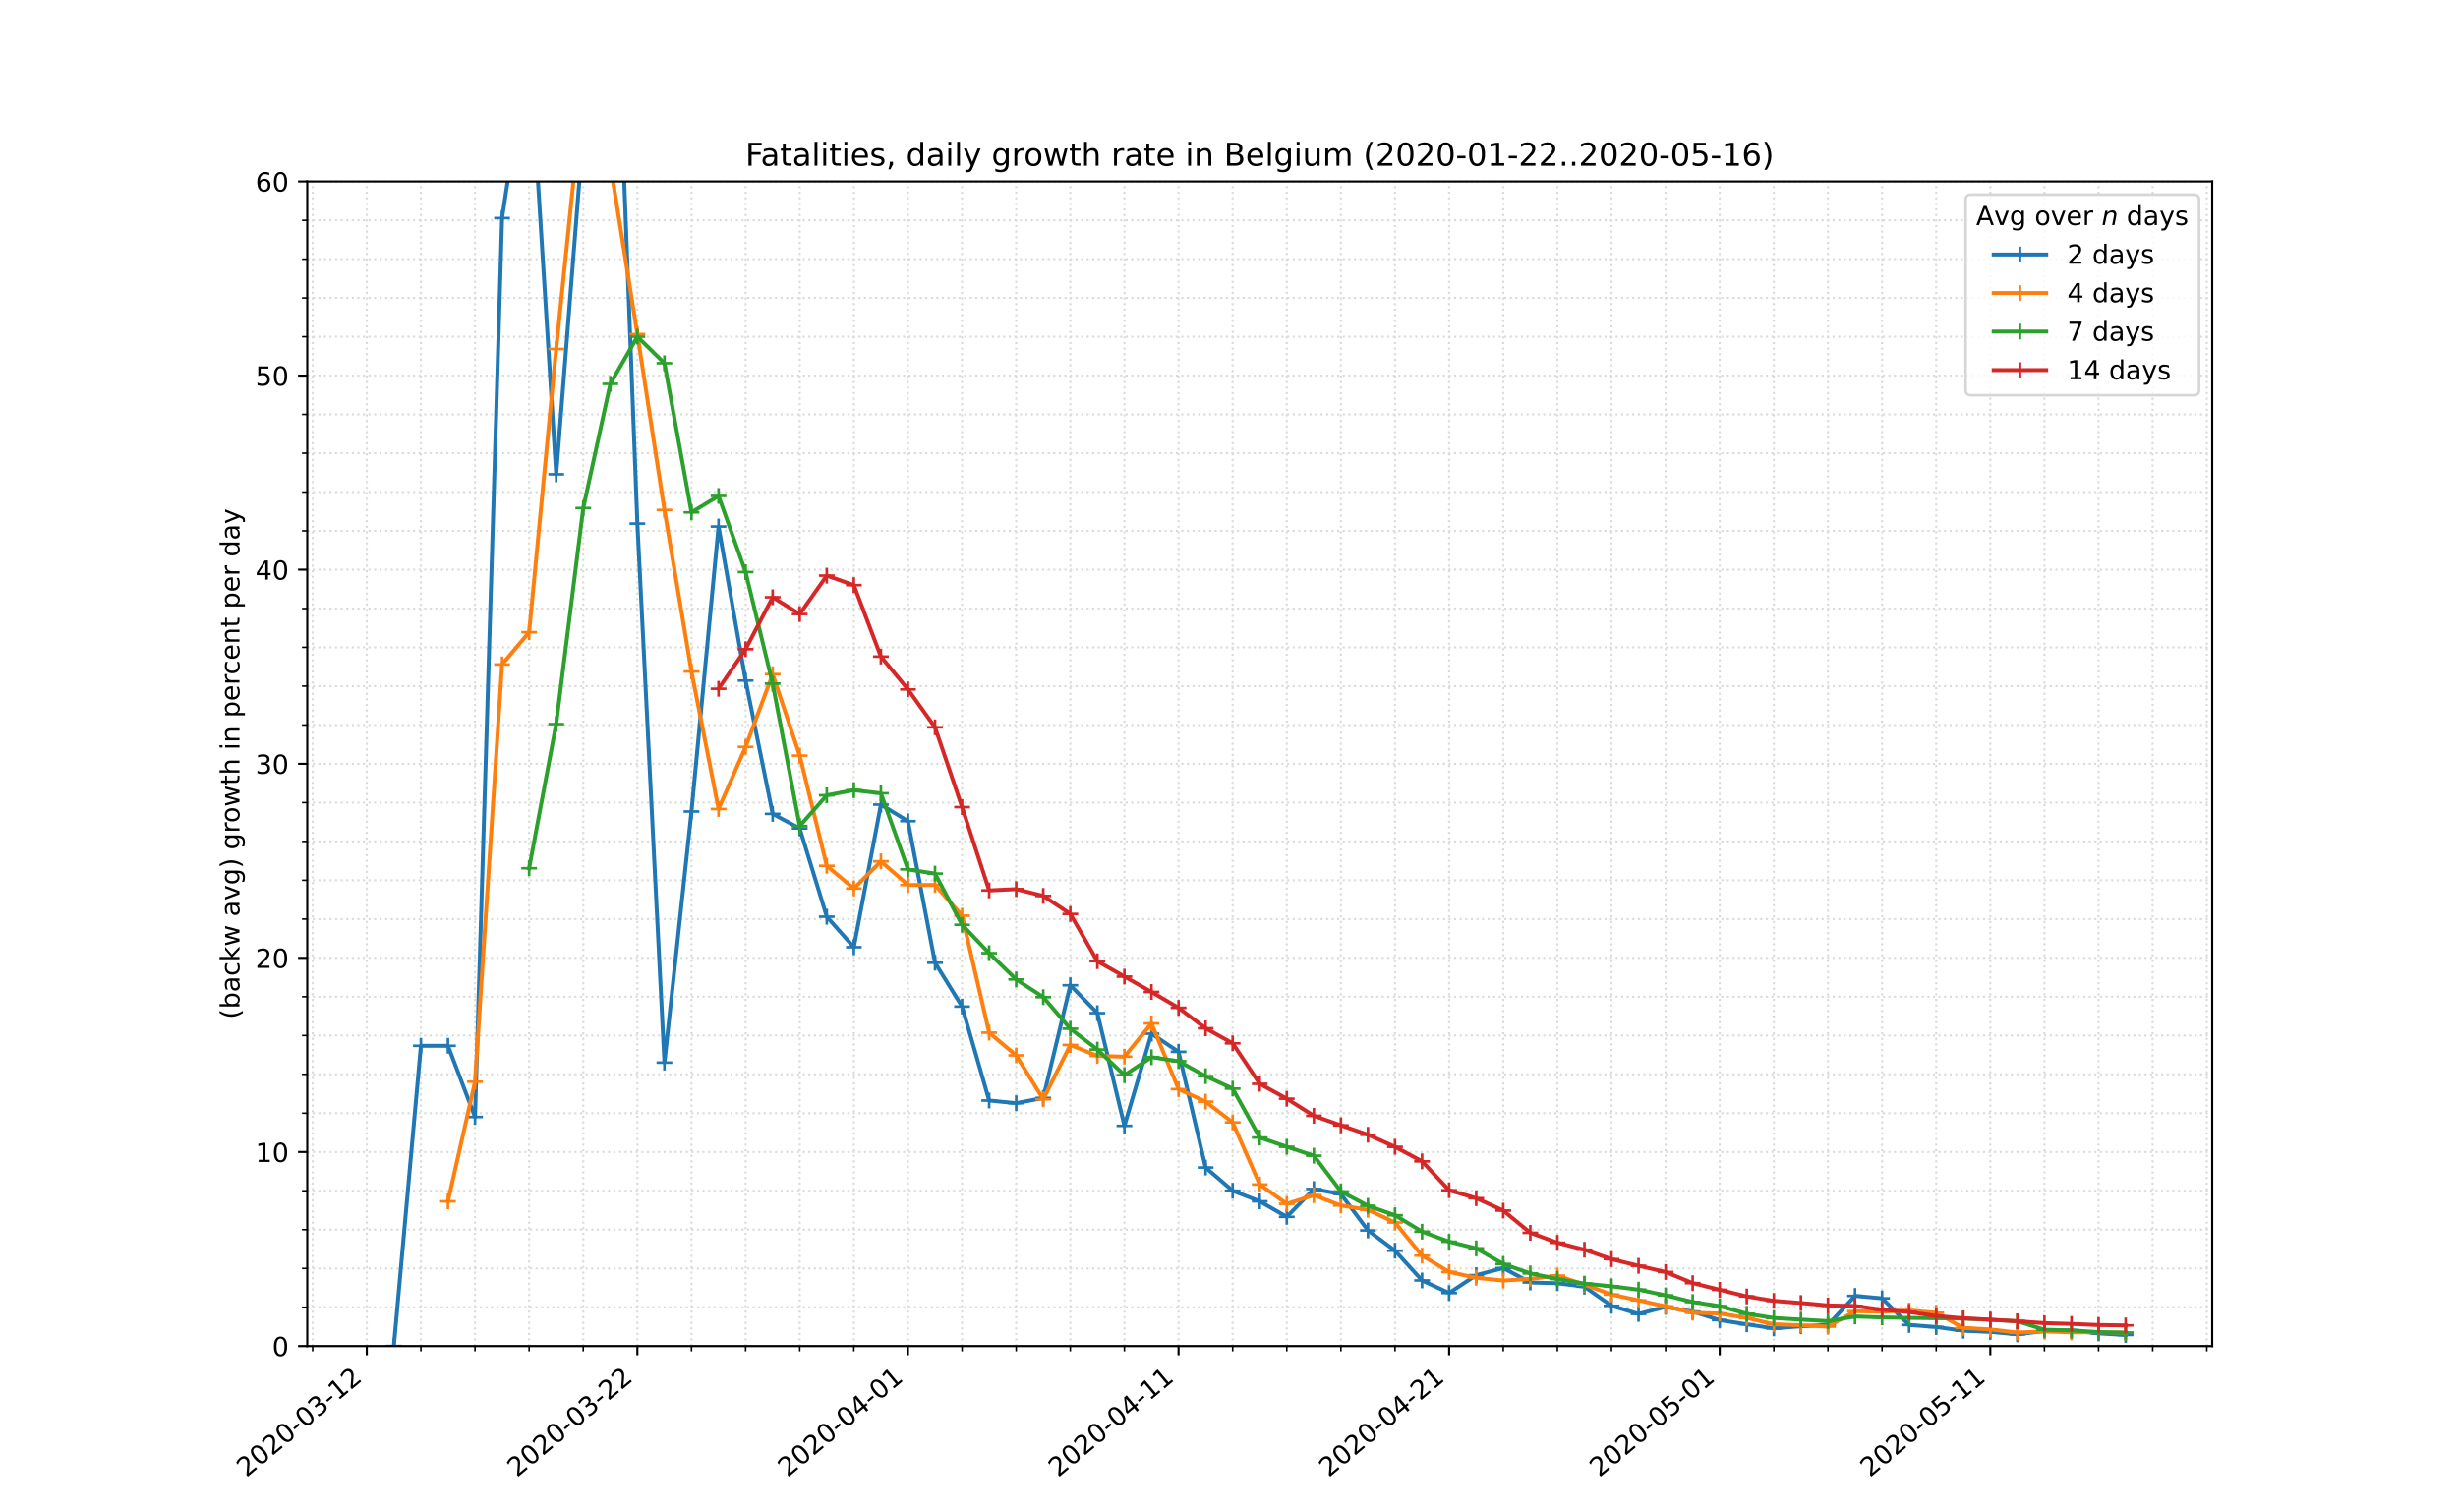 <?xml version="1.0" encoding="utf-8" standalone="no"?>
<!DOCTYPE svg PUBLIC "-//W3C//DTD SVG 1.1//EN"
  "http://www.w3.org/Graphics/SVG/1.1/DTD/svg11.dtd">
<!-- Created with matplotlib (https://matplotlib.org/) -->
<svg height="576pt" version="1.1" viewBox="0 0 936 576" width="936pt" xmlns="http://www.w3.org/2000/svg" xmlns:xlink="http://www.w3.org/1999/xlink">
 <defs>
  <style type="text/css">
*{stroke-linecap:butt;stroke-linejoin:round;}
  </style>
 </defs>
 <g id="figure_1">
  <g id="patch_1">
   <path d="M 0 576 
L 936 576 
L 936 0 
L 0 0 
z
" style="fill:#ffffff;"/>
  </g>
  <g id="axes_1">
   <g id="patch_2">
    <path d="M 117 512.64 
L 842.4 512.64 
L 842.4 69.12 
L 117 69.12 
z
" style="fill:#ffffff;"/>
   </g>
   <g id="matplotlib.axis_1">
    <g id="xtick_1">
     <g id="line2d_1">
      <path clip-path="url(#pbc4e34d7b1)" d="M 139.669 512.64 
L 139.669 69.12 
" style="fill:none;stroke:#d8dcd6;stroke-dasharray:0.8,1.32;stroke-dashoffset:0;stroke-width:0.8;"/>
     </g>
     <g id="line2d_2">
      <defs>
       <path d="M 0 0 
L 0 3.5 
" id="maa5d9f1ab4" style="stroke:#000000;stroke-width:0.8;"/>
      </defs>
      <g>
       <use style="stroke:#000000;stroke-width:0.8;" x="139.669" xlink:href="#maa5d9f1ab4" y="512.64"/>
      </g>
     </g>
     <g id="text_1">
      <!-- 2020-03-12 -->
      <defs>
       <path d="M 19.188 8.297 
L 53.609 8.297 
L 53.609 0 
L 7.328 0 
L 7.328 8.297 
Q 12.938 14.109 22.625 23.891 
Q 32.328 33.688 34.812 36.531 
Q 39.547 41.844 41.422 45.531 
Q 43.312 49.219 43.312 52.781 
Q 43.312 58.594 39.234 62.25 
Q 35.156 65.922 28.609 65.922 
Q 23.969 65.922 18.812 64.312 
Q 13.672 62.703 7.812 59.422 
L 7.812 69.391 
Q 13.766 71.781 18.938 73 
Q 24.125 74.219 28.422 74.219 
Q 39.75 74.219 46.484 68.547 
Q 53.219 62.891 53.219 53.422 
Q 53.219 48.922 51.531 44.891 
Q 49.859 40.875 45.406 35.406 
Q 44.188 33.984 37.641 27.219 
Q 31.109 20.453 19.188 8.297 
z
" id="DejaVuSans-50"/>
       <path d="M 31.781 66.406 
Q 24.172 66.406 20.328 58.906 
Q 16.5 51.422 16.5 36.375 
Q 16.5 21.391 20.328 13.891 
Q 24.172 6.391 31.781 6.391 
Q 39.453 6.391 43.281 13.891 
Q 47.125 21.391 47.125 36.375 
Q 47.125 51.422 43.281 58.906 
Q 39.453 66.406 31.781 66.406 
z
M 31.781 74.219 
Q 44.047 74.219 50.516 64.516 
Q 56.984 54.828 56.984 36.375 
Q 56.984 17.969 50.516 8.266 
Q 44.047 -1.422 31.781 -1.422 
Q 19.531 -1.422 13.062 8.266 
Q 6.594 17.969 6.594 36.375 
Q 6.594 54.828 13.062 64.516 
Q 19.531 74.219 31.781 74.219 
z
" id="DejaVuSans-48"/>
       <path d="M 4.891 31.391 
L 31.203 31.391 
L 31.203 23.391 
L 4.891 23.391 
z
" id="DejaVuSans-45"/>
       <path d="M 40.578 39.312 
Q 47.656 37.797 51.625 33 
Q 55.609 28.219 55.609 21.188 
Q 55.609 10.406 48.188 4.484 
Q 40.766 -1.422 27.094 -1.422 
Q 22.516 -1.422 17.656 -0.516 
Q 12.797 0.391 7.625 2.203 
L 7.625 11.719 
Q 11.719 9.328 16.594 8.109 
Q 21.484 6.891 26.812 6.891 
Q 36.078 6.891 40.938 10.547 
Q 45.797 14.203 45.797 21.188 
Q 45.797 27.641 41.281 31.266 
Q 36.766 34.906 28.719 34.906 
L 20.219 34.906 
L 20.219 43.016 
L 29.109 43.016 
Q 36.375 43.016 40.234 45.922 
Q 44.094 48.828 44.094 54.297 
Q 44.094 59.906 40.109 62.906 
Q 36.141 65.922 28.719 65.922 
Q 24.656 65.922 20.016 65.031 
Q 15.375 64.156 9.812 62.312 
L 9.812 71.094 
Q 15.438 72.656 20.344 73.438 
Q 25.25 74.219 29.594 74.219 
Q 40.828 74.219 47.359 69.109 
Q 53.906 64.016 53.906 55.328 
Q 53.906 49.266 50.438 45.094 
Q 46.969 40.922 40.578 39.312 
z
" id="DejaVuSans-51"/>
       <path d="M 12.406 8.297 
L 28.516 8.297 
L 28.516 63.922 
L 10.984 60.406 
L 10.984 69.391 
L 28.422 72.906 
L 38.281 72.906 
L 38.281 8.297 
L 54.391 8.297 
L 54.391 0 
L 12.406 0 
z
" id="DejaVuSans-49"/>
      </defs>
      <g transform="translate(93.813 562.817)rotate(-40)scale(0.1 -0.1)">
       <use xlink:href="#DejaVuSans-50"/>
       <use x="63.623" xlink:href="#DejaVuSans-48"/>
       <use x="127.246" xlink:href="#DejaVuSans-50"/>
       <use x="190.869" xlink:href="#DejaVuSans-48"/>
       <use x="254.492" xlink:href="#DejaVuSans-45"/>
       <use x="290.576" xlink:href="#DejaVuSans-48"/>
       <use x="354.199" xlink:href="#DejaVuSans-51"/>
       <use x="417.822" xlink:href="#DejaVuSans-45"/>
       <use x="453.906" xlink:href="#DejaVuSans-49"/>
       <use x="517.529" xlink:href="#DejaVuSans-50"/>
      </g>
     </g>
    </g>
    <g id="xtick_2">
     <g id="line2d_3">
      <path clip-path="url(#pbc4e34d7b1)" d="M 242.709 512.64 
L 242.709 69.12 
" style="fill:none;stroke:#d8dcd6;stroke-dasharray:0.8,1.32;stroke-dashoffset:0;stroke-width:0.8;"/>
     </g>
     <g id="line2d_4">
      <g>
       <use style="stroke:#000000;stroke-width:0.8;" x="242.709" xlink:href="#maa5d9f1ab4" y="512.64"/>
      </g>
     </g>
     <g id="text_2">
      <!-- 2020-03-22 -->
      <g transform="translate(196.853 562.817)rotate(-40)scale(0.1 -0.1)">
       <use xlink:href="#DejaVuSans-50"/>
       <use x="63.623" xlink:href="#DejaVuSans-48"/>
       <use x="127.246" xlink:href="#DejaVuSans-50"/>
       <use x="190.869" xlink:href="#DejaVuSans-48"/>
       <use x="254.492" xlink:href="#DejaVuSans-45"/>
       <use x="290.576" xlink:href="#DejaVuSans-48"/>
       <use x="354.199" xlink:href="#DejaVuSans-51"/>
       <use x="417.822" xlink:href="#DejaVuSans-45"/>
       <use x="453.906" xlink:href="#DejaVuSans-50"/>
       <use x="517.529" xlink:href="#DejaVuSans-50"/>
      </g>
     </g>
    </g>
    <g id="xtick_3">
     <g id="line2d_5">
      <path clip-path="url(#pbc4e34d7b1)" d="M 345.748 512.64 
L 345.748 69.12 
" style="fill:none;stroke:#d8dcd6;stroke-dasharray:0.8,1.32;stroke-dashoffset:0;stroke-width:0.8;"/>
     </g>
     <g id="line2d_6">
      <g>
       <use style="stroke:#000000;stroke-width:0.8;" x="345.748" xlink:href="#maa5d9f1ab4" y="512.64"/>
      </g>
     </g>
     <g id="text_3">
      <!-- 2020-04-01 -->
      <defs>
       <path d="M 37.797 64.312 
L 12.891 25.391 
L 37.797 25.391 
z
M 35.203 72.906 
L 47.609 72.906 
L 47.609 25.391 
L 58.016 25.391 
L 58.016 17.188 
L 47.609 17.188 
L 47.609 0 
L 37.797 0 
L 37.797 17.188 
L 4.891 17.188 
L 4.891 26.703 
z
" id="DejaVuSans-52"/>
      </defs>
      <g transform="translate(299.892 562.817)rotate(-40)scale(0.1 -0.1)">
       <use xlink:href="#DejaVuSans-50"/>
       <use x="63.623" xlink:href="#DejaVuSans-48"/>
       <use x="127.246" xlink:href="#DejaVuSans-50"/>
       <use x="190.869" xlink:href="#DejaVuSans-48"/>
       <use x="254.492" xlink:href="#DejaVuSans-45"/>
       <use x="290.576" xlink:href="#DejaVuSans-48"/>
       <use x="354.199" xlink:href="#DejaVuSans-52"/>
       <use x="417.822" xlink:href="#DejaVuSans-45"/>
       <use x="453.906" xlink:href="#DejaVuSans-48"/>
       <use x="517.529" xlink:href="#DejaVuSans-49"/>
      </g>
     </g>
    </g>
    <g id="xtick_4">
     <g id="line2d_7">
      <path clip-path="url(#pbc4e34d7b1)" d="M 448.788 512.64 
L 448.788 69.12 
" style="fill:none;stroke:#d8dcd6;stroke-dasharray:0.8,1.32;stroke-dashoffset:0;stroke-width:0.8;"/>
     </g>
     <g id="line2d_8">
      <g>
       <use style="stroke:#000000;stroke-width:0.8;" x="448.788" xlink:href="#maa5d9f1ab4" y="512.64"/>
      </g>
     </g>
     <g id="text_4">
      <!-- 2020-04-11 -->
      <g transform="translate(402.932 562.817)rotate(-40)scale(0.1 -0.1)">
       <use xlink:href="#DejaVuSans-50"/>
       <use x="63.623" xlink:href="#DejaVuSans-48"/>
       <use x="127.246" xlink:href="#DejaVuSans-50"/>
       <use x="190.869" xlink:href="#DejaVuSans-48"/>
       <use x="254.492" xlink:href="#DejaVuSans-45"/>
       <use x="290.576" xlink:href="#DejaVuSans-48"/>
       <use x="354.199" xlink:href="#DejaVuSans-52"/>
       <use x="417.822" xlink:href="#DejaVuSans-45"/>
       <use x="453.906" xlink:href="#DejaVuSans-49"/>
       <use x="517.529" xlink:href="#DejaVuSans-49"/>
      </g>
     </g>
    </g>
    <g id="xtick_5">
     <g id="line2d_9">
      <path clip-path="url(#pbc4e34d7b1)" d="M 551.828 512.64 
L 551.828 69.12 
" style="fill:none;stroke:#d8dcd6;stroke-dasharray:0.8,1.32;stroke-dashoffset:0;stroke-width:0.8;"/>
     </g>
     <g id="line2d_10">
      <g>
       <use style="stroke:#000000;stroke-width:0.8;" x="551.828" xlink:href="#maa5d9f1ab4" y="512.64"/>
      </g>
     </g>
     <g id="text_5">
      <!-- 2020-04-21 -->
      <g transform="translate(505.972 562.817)rotate(-40)scale(0.1 -0.1)">
       <use xlink:href="#DejaVuSans-50"/>
       <use x="63.623" xlink:href="#DejaVuSans-48"/>
       <use x="127.246" xlink:href="#DejaVuSans-50"/>
       <use x="190.869" xlink:href="#DejaVuSans-48"/>
       <use x="254.492" xlink:href="#DejaVuSans-45"/>
       <use x="290.576" xlink:href="#DejaVuSans-48"/>
       <use x="354.199" xlink:href="#DejaVuSans-52"/>
       <use x="417.822" xlink:href="#DejaVuSans-45"/>
       <use x="453.906" xlink:href="#DejaVuSans-50"/>
       <use x="517.529" xlink:href="#DejaVuSans-49"/>
      </g>
     </g>
    </g>
    <g id="xtick_6">
     <g id="line2d_11">
      <path clip-path="url(#pbc4e34d7b1)" d="M 654.868 512.64 
L 654.868 69.12 
" style="fill:none;stroke:#d8dcd6;stroke-dasharray:0.8,1.32;stroke-dashoffset:0;stroke-width:0.8;"/>
     </g>
     <g id="line2d_12">
      <g>
       <use style="stroke:#000000;stroke-width:0.8;" x="654.868" xlink:href="#maa5d9f1ab4" y="512.64"/>
      </g>
     </g>
     <g id="text_6">
      <!-- 2020-05-01 -->
      <defs>
       <path d="M 10.797 72.906 
L 49.516 72.906 
L 49.516 64.594 
L 19.828 64.594 
L 19.828 46.734 
Q 21.969 47.469 24.109 47.828 
Q 26.266 48.188 28.422 48.188 
Q 40.625 48.188 47.75 41.5 
Q 54.891 34.812 54.891 23.391 
Q 54.891 11.625 47.562 5.094 
Q 40.234 -1.422 26.906 -1.422 
Q 22.312 -1.422 17.547 -0.641 
Q 12.797 0.141 7.719 1.703 
L 7.719 11.625 
Q 12.109 9.234 16.797 8.062 
Q 21.484 6.891 26.703 6.891 
Q 35.156 6.891 40.078 11.328 
Q 45.016 15.766 45.016 23.391 
Q 45.016 31 40.078 35.438 
Q 35.156 39.891 26.703 39.891 
Q 22.75 39.891 18.812 39.016 
Q 14.891 38.141 10.797 36.281 
z
" id="DejaVuSans-53"/>
      </defs>
      <g transform="translate(609.012 562.817)rotate(-40)scale(0.1 -0.1)">
       <use xlink:href="#DejaVuSans-50"/>
       <use x="63.623" xlink:href="#DejaVuSans-48"/>
       <use x="127.246" xlink:href="#DejaVuSans-50"/>
       <use x="190.869" xlink:href="#DejaVuSans-48"/>
       <use x="254.492" xlink:href="#DejaVuSans-45"/>
       <use x="290.576" xlink:href="#DejaVuSans-48"/>
       <use x="354.199" xlink:href="#DejaVuSans-53"/>
       <use x="417.822" xlink:href="#DejaVuSans-45"/>
       <use x="453.906" xlink:href="#DejaVuSans-48"/>
       <use x="517.529" xlink:href="#DejaVuSans-49"/>
      </g>
     </g>
    </g>
    <g id="xtick_7">
     <g id="line2d_13">
      <path clip-path="url(#pbc4e34d7b1)" d="M 757.907 512.64 
L 757.907 69.12 
" style="fill:none;stroke:#d8dcd6;stroke-dasharray:0.8,1.32;stroke-dashoffset:0;stroke-width:0.8;"/>
     </g>
     <g id="line2d_14">
      <g>
       <use style="stroke:#000000;stroke-width:0.8;" x="757.907" xlink:href="#maa5d9f1ab4" y="512.64"/>
      </g>
     </g>
     <g id="text_7">
      <!-- 2020-05-11 -->
      <g transform="translate(712.051 562.817)rotate(-40)scale(0.1 -0.1)">
       <use xlink:href="#DejaVuSans-50"/>
       <use x="63.623" xlink:href="#DejaVuSans-48"/>
       <use x="127.246" xlink:href="#DejaVuSans-50"/>
       <use x="190.869" xlink:href="#DejaVuSans-48"/>
       <use x="254.492" xlink:href="#DejaVuSans-45"/>
       <use x="290.576" xlink:href="#DejaVuSans-48"/>
       <use x="354.199" xlink:href="#DejaVuSans-53"/>
       <use x="417.822" xlink:href="#DejaVuSans-45"/>
       <use x="453.906" xlink:href="#DejaVuSans-49"/>
       <use x="517.529" xlink:href="#DejaVuSans-49"/>
      </g>
     </g>
    </g>
    <g id="xtick_8">
     <g id="line2d_15">
      <path clip-path="url(#pbc4e34d7b1)" d="M 119.061 512.64 
L 119.061 69.12 
" style="fill:none;stroke:#d8dcd6;stroke-dasharray:0.8,1.32;stroke-dashoffset:0;stroke-width:0.8;"/>
     </g>
     <g id="line2d_16">
      <defs>
       <path d="M 0 0 
L 0 2 
" id="mb5b410bcad" style="stroke:#000000;stroke-width:0.6;"/>
      </defs>
      <g>
       <use style="stroke:#000000;stroke-width:0.6;" x="119.061" xlink:href="#mb5b410bcad" y="512.64"/>
      </g>
     </g>
    </g>
    <g id="xtick_9">
     <g id="line2d_17">
      <path clip-path="url(#pbc4e34d7b1)" d="M 160.277 512.64 
L 160.277 69.12 
" style="fill:none;stroke:#d8dcd6;stroke-dasharray:0.8,1.32;stroke-dashoffset:0;stroke-width:0.8;"/>
     </g>
     <g id="line2d_18">
      <g>
       <use style="stroke:#000000;stroke-width:0.6;" x="160.277" xlink:href="#mb5b410bcad" y="512.64"/>
      </g>
     </g>
    </g>
    <g id="xtick_10">
     <g id="line2d_19">
      <path clip-path="url(#pbc4e34d7b1)" d="M 180.885 512.64 
L 180.885 69.12 
" style="fill:none;stroke:#d8dcd6;stroke-dasharray:0.8,1.32;stroke-dashoffset:0;stroke-width:0.8;"/>
     </g>
     <g id="line2d_20">
      <g>
       <use style="stroke:#000000;stroke-width:0.6;" x="180.885" xlink:href="#mb5b410bcad" y="512.64"/>
      </g>
     </g>
    </g>
    <g id="xtick_11">
     <g id="line2d_21">
      <path clip-path="url(#pbc4e34d7b1)" d="M 201.493 512.64 
L 201.493 69.12 
" style="fill:none;stroke:#d8dcd6;stroke-dasharray:0.8,1.32;stroke-dashoffset:0;stroke-width:0.8;"/>
     </g>
     <g id="line2d_22">
      <g>
       <use style="stroke:#000000;stroke-width:0.6;" x="201.493" xlink:href="#mb5b410bcad" y="512.64"/>
      </g>
     </g>
    </g>
    <g id="xtick_12">
     <g id="line2d_23">
      <path clip-path="url(#pbc4e34d7b1)" d="M 222.101 512.64 
L 222.101 69.12 
" style="fill:none;stroke:#d8dcd6;stroke-dasharray:0.8,1.32;stroke-dashoffset:0;stroke-width:0.8;"/>
     </g>
     <g id="line2d_24">
      <g>
       <use style="stroke:#000000;stroke-width:0.6;" x="222.101" xlink:href="#mb5b410bcad" y="512.64"/>
      </g>
     </g>
    </g>
    <g id="xtick_13">
     <g id="line2d_25">
      <path clip-path="url(#pbc4e34d7b1)" d="M 263.316 512.64 
L 263.316 69.12 
" style="fill:none;stroke:#d8dcd6;stroke-dasharray:0.8,1.32;stroke-dashoffset:0;stroke-width:0.8;"/>
     </g>
     <g id="line2d_26">
      <g>
       <use style="stroke:#000000;stroke-width:0.6;" x="263.316" xlink:href="#mb5b410bcad" y="512.64"/>
      </g>
     </g>
    </g>
    <g id="xtick_14">
     <g id="line2d_27">
      <path clip-path="url(#pbc4e34d7b1)" d="M 283.924 512.64 
L 283.924 69.12 
" style="fill:none;stroke:#d8dcd6;stroke-dasharray:0.8,1.32;stroke-dashoffset:0;stroke-width:0.8;"/>
     </g>
     <g id="line2d_28">
      <g>
       <use style="stroke:#000000;stroke-width:0.6;" x="283.924" xlink:href="#mb5b410bcad" y="512.64"/>
      </g>
     </g>
    </g>
    <g id="xtick_15">
     <g id="line2d_29">
      <path clip-path="url(#pbc4e34d7b1)" d="M 304.532 512.64 
L 304.532 69.12 
" style="fill:none;stroke:#d8dcd6;stroke-dasharray:0.8,1.32;stroke-dashoffset:0;stroke-width:0.8;"/>
     </g>
     <g id="line2d_30">
      <g>
       <use style="stroke:#000000;stroke-width:0.6;" x="304.532" xlink:href="#mb5b410bcad" y="512.64"/>
      </g>
     </g>
    </g>
    <g id="xtick_16">
     <g id="line2d_31">
      <path clip-path="url(#pbc4e34d7b1)" d="M 325.14 512.64 
L 325.14 69.12 
" style="fill:none;stroke:#d8dcd6;stroke-dasharray:0.8,1.32;stroke-dashoffset:0;stroke-width:0.8;"/>
     </g>
     <g id="line2d_32">
      <g>
       <use style="stroke:#000000;stroke-width:0.6;" x="325.14" xlink:href="#mb5b410bcad" y="512.64"/>
      </g>
     </g>
    </g>
    <g id="xtick_17">
     <g id="line2d_33">
      <path clip-path="url(#pbc4e34d7b1)" d="M 366.356 512.64 
L 366.356 69.12 
" style="fill:none;stroke:#d8dcd6;stroke-dasharray:0.8,1.32;stroke-dashoffset:0;stroke-width:0.8;"/>
     </g>
     <g id="line2d_34">
      <g>
       <use style="stroke:#000000;stroke-width:0.6;" x="366.356" xlink:href="#mb5b410bcad" y="512.64"/>
      </g>
     </g>
    </g>
    <g id="xtick_18">
     <g id="line2d_35">
      <path clip-path="url(#pbc4e34d7b1)" d="M 386.964 512.64 
L 386.964 69.12 
" style="fill:none;stroke:#d8dcd6;stroke-dasharray:0.8,1.32;stroke-dashoffset:0;stroke-width:0.8;"/>
     </g>
     <g id="line2d_36">
      <g>
       <use style="stroke:#000000;stroke-width:0.6;" x="386.964" xlink:href="#mb5b410bcad" y="512.64"/>
      </g>
     </g>
    </g>
    <g id="xtick_19">
     <g id="line2d_37">
      <path clip-path="url(#pbc4e34d7b1)" d="M 407.572 512.64 
L 407.572 69.12 
" style="fill:none;stroke:#d8dcd6;stroke-dasharray:0.8,1.32;stroke-dashoffset:0;stroke-width:0.8;"/>
     </g>
     <g id="line2d_38">
      <g>
       <use style="stroke:#000000;stroke-width:0.6;" x="407.572" xlink:href="#mb5b410bcad" y="512.64"/>
      </g>
     </g>
    </g>
    <g id="xtick_20">
     <g id="line2d_39">
      <path clip-path="url(#pbc4e34d7b1)" d="M 428.18 512.64 
L 428.18 69.12 
" style="fill:none;stroke:#d8dcd6;stroke-dasharray:0.8,1.32;stroke-dashoffset:0;stroke-width:0.8;"/>
     </g>
     <g id="line2d_40">
      <g>
       <use style="stroke:#000000;stroke-width:0.6;" x="428.18" xlink:href="#mb5b410bcad" y="512.64"/>
      </g>
     </g>
    </g>
    <g id="xtick_21">
     <g id="line2d_41">
      <path clip-path="url(#pbc4e34d7b1)" d="M 469.396 512.64 
L 469.396 69.12 
" style="fill:none;stroke:#d8dcd6;stroke-dasharray:0.8,1.32;stroke-dashoffset:0;stroke-width:0.8;"/>
     </g>
     <g id="line2d_42">
      <g>
       <use style="stroke:#000000;stroke-width:0.6;" x="469.396" xlink:href="#mb5b410bcad" y="512.64"/>
      </g>
     </g>
    </g>
    <g id="xtick_22">
     <g id="line2d_43">
      <path clip-path="url(#pbc4e34d7b1)" d="M 490.004 512.64 
L 490.004 69.12 
" style="fill:none;stroke:#d8dcd6;stroke-dasharray:0.8,1.32;stroke-dashoffset:0;stroke-width:0.8;"/>
     </g>
     <g id="line2d_44">
      <g>
       <use style="stroke:#000000;stroke-width:0.6;" x="490.004" xlink:href="#mb5b410bcad" y="512.64"/>
      </g>
     </g>
    </g>
    <g id="xtick_23">
     <g id="line2d_45">
      <path clip-path="url(#pbc4e34d7b1)" d="M 510.612 512.64 
L 510.612 69.12 
" style="fill:none;stroke:#d8dcd6;stroke-dasharray:0.8,1.32;stroke-dashoffset:0;stroke-width:0.8;"/>
     </g>
     <g id="line2d_46">
      <g>
       <use style="stroke:#000000;stroke-width:0.6;" x="510.612" xlink:href="#mb5b410bcad" y="512.64"/>
      </g>
     </g>
    </g>
    <g id="xtick_24">
     <g id="line2d_47">
      <path clip-path="url(#pbc4e34d7b1)" d="M 531.22 512.64 
L 531.22 69.12 
" style="fill:none;stroke:#d8dcd6;stroke-dasharray:0.8,1.32;stroke-dashoffset:0;stroke-width:0.8;"/>
     </g>
     <g id="line2d_48">
      <g>
       <use style="stroke:#000000;stroke-width:0.6;" x="531.22" xlink:href="#mb5b410bcad" y="512.64"/>
      </g>
     </g>
    </g>
    <g id="xtick_25">
     <g id="line2d_49">
      <path clip-path="url(#pbc4e34d7b1)" d="M 572.436 512.64 
L 572.436 69.12 
" style="fill:none;stroke:#d8dcd6;stroke-dasharray:0.8,1.32;stroke-dashoffset:0;stroke-width:0.8;"/>
     </g>
     <g id="line2d_50">
      <g>
       <use style="stroke:#000000;stroke-width:0.6;" x="572.436" xlink:href="#mb5b410bcad" y="512.64"/>
      </g>
     </g>
    </g>
    <g id="xtick_26">
     <g id="line2d_51">
      <path clip-path="url(#pbc4e34d7b1)" d="M 593.044 512.64 
L 593.044 69.12 
" style="fill:none;stroke:#d8dcd6;stroke-dasharray:0.8,1.32;stroke-dashoffset:0;stroke-width:0.8;"/>
     </g>
     <g id="line2d_52">
      <g>
       <use style="stroke:#000000;stroke-width:0.6;" x="593.044" xlink:href="#mb5b410bcad" y="512.64"/>
      </g>
     </g>
    </g>
    <g id="xtick_27">
     <g id="line2d_53">
      <path clip-path="url(#pbc4e34d7b1)" d="M 613.652 512.64 
L 613.652 69.12 
" style="fill:none;stroke:#d8dcd6;stroke-dasharray:0.8,1.32;stroke-dashoffset:0;stroke-width:0.8;"/>
     </g>
     <g id="line2d_54">
      <g>
       <use style="stroke:#000000;stroke-width:0.6;" x="613.652" xlink:href="#mb5b410bcad" y="512.64"/>
      </g>
     </g>
    </g>
    <g id="xtick_28">
     <g id="line2d_55">
      <path clip-path="url(#pbc4e34d7b1)" d="M 634.26 512.64 
L 634.26 69.12 
" style="fill:none;stroke:#d8dcd6;stroke-dasharray:0.8,1.32;stroke-dashoffset:0;stroke-width:0.8;"/>
     </g>
     <g id="line2d_56">
      <g>
       <use style="stroke:#000000;stroke-width:0.6;" x="634.26" xlink:href="#mb5b410bcad" y="512.64"/>
      </g>
     </g>
    </g>
    <g id="xtick_29">
     <g id="line2d_57">
      <path clip-path="url(#pbc4e34d7b1)" d="M 675.476 512.64 
L 675.476 69.12 
" style="fill:none;stroke:#d8dcd6;stroke-dasharray:0.8,1.32;stroke-dashoffset:0;stroke-width:0.8;"/>
     </g>
     <g id="line2d_58">
      <g>
       <use style="stroke:#000000;stroke-width:0.6;" x="675.476" xlink:href="#mb5b410bcad" y="512.64"/>
      </g>
     </g>
    </g>
    <g id="xtick_30">
     <g id="line2d_59">
      <path clip-path="url(#pbc4e34d7b1)" d="M 696.084 512.64 
L 696.084 69.12 
" style="fill:none;stroke:#d8dcd6;stroke-dasharray:0.8,1.32;stroke-dashoffset:0;stroke-width:0.8;"/>
     </g>
     <g id="line2d_60">
      <g>
       <use style="stroke:#000000;stroke-width:0.6;" x="696.084" xlink:href="#mb5b410bcad" y="512.64"/>
      </g>
     </g>
    </g>
    <g id="xtick_31">
     <g id="line2d_61">
      <path clip-path="url(#pbc4e34d7b1)" d="M 716.691 512.64 
L 716.691 69.12 
" style="fill:none;stroke:#d8dcd6;stroke-dasharray:0.8,1.32;stroke-dashoffset:0;stroke-width:0.8;"/>
     </g>
     <g id="line2d_62">
      <g>
       <use style="stroke:#000000;stroke-width:0.6;" x="716.691" xlink:href="#mb5b410bcad" y="512.64"/>
      </g>
     </g>
    </g>
    <g id="xtick_32">
     <g id="line2d_63">
      <path clip-path="url(#pbc4e34d7b1)" d="M 737.299 512.64 
L 737.299 69.12 
" style="fill:none;stroke:#d8dcd6;stroke-dasharray:0.8,1.32;stroke-dashoffset:0;stroke-width:0.8;"/>
     </g>
     <g id="line2d_64">
      <g>
       <use style="stroke:#000000;stroke-width:0.6;" x="737.299" xlink:href="#mb5b410bcad" y="512.64"/>
      </g>
     </g>
    </g>
    <g id="xtick_33">
     <g id="line2d_65">
      <path clip-path="url(#pbc4e34d7b1)" d="M 778.515 512.64 
L 778.515 69.12 
" style="fill:none;stroke:#d8dcd6;stroke-dasharray:0.8,1.32;stroke-dashoffset:0;stroke-width:0.8;"/>
     </g>
     <g id="line2d_66">
      <g>
       <use style="stroke:#000000;stroke-width:0.6;" x="778.515" xlink:href="#mb5b410bcad" y="512.64"/>
      </g>
     </g>
    </g>
    <g id="xtick_34">
     <g id="line2d_67">
      <path clip-path="url(#pbc4e34d7b1)" d="M 799.123 512.64 
L 799.123 69.12 
" style="fill:none;stroke:#d8dcd6;stroke-dasharray:0.8,1.32;stroke-dashoffset:0;stroke-width:0.8;"/>
     </g>
     <g id="line2d_68">
      <g>
       <use style="stroke:#000000;stroke-width:0.6;" x="799.123" xlink:href="#mb5b410bcad" y="512.64"/>
      </g>
     </g>
    </g>
    <g id="xtick_35">
     <g id="line2d_69">
      <path clip-path="url(#pbc4e34d7b1)" d="M 819.731 512.64 
L 819.731 69.12 
" style="fill:none;stroke:#d8dcd6;stroke-dasharray:0.8,1.32;stroke-dashoffset:0;stroke-width:0.8;"/>
     </g>
     <g id="line2d_70">
      <g>
       <use style="stroke:#000000;stroke-width:0.6;" x="819.731" xlink:href="#mb5b410bcad" y="512.64"/>
      </g>
     </g>
    </g>
    <g id="xtick_36">
     <g id="line2d_71">
      <path clip-path="url(#pbc4e34d7b1)" d="M 840.339 512.64 
L 840.339 69.12 
" style="fill:none;stroke:#d8dcd6;stroke-dasharray:0.8,1.32;stroke-dashoffset:0;stroke-width:0.8;"/>
     </g>
     <g id="line2d_72">
      <g>
       <use style="stroke:#000000;stroke-width:0.6;" x="840.339" xlink:href="#mb5b410bcad" y="512.64"/>
      </g>
     </g>
    </g>
   </g>
   <g id="matplotlib.axis_2">
    <g id="ytick_1">
     <g id="line2d_73">
      <path clip-path="url(#pbc4e34d7b1)" d="M 117 512.64 
L 842.4 512.64 
" style="fill:none;stroke:#d8dcd6;stroke-dasharray:0.8,1.32;stroke-dashoffset:0;stroke-width:0.8;"/>
     </g>
     <g id="line2d_74">
      <defs>
       <path d="M 0 0 
L -3.5 0 
" id="m8e4a189746" style="stroke:#000000;stroke-width:0.8;"/>
      </defs>
      <g>
       <use style="stroke:#000000;stroke-width:0.8;" x="117" xlink:href="#m8e4a189746" y="512.64"/>
      </g>
     </g>
     <g id="text_8">
      <!-- 0 -->
      <g transform="translate(103.638 516.439)scale(0.1 -0.1)">
       <use xlink:href="#DejaVuSans-48"/>
      </g>
     </g>
    </g>
    <g id="ytick_2">
     <g id="line2d_75">
      <path clip-path="url(#pbc4e34d7b1)" d="M 117 438.72 
L 842.4 438.72 
" style="fill:none;stroke:#d8dcd6;stroke-dasharray:0.8,1.32;stroke-dashoffset:0;stroke-width:0.8;"/>
     </g>
     <g id="line2d_76">
      <g>
       <use style="stroke:#000000;stroke-width:0.8;" x="117" xlink:href="#m8e4a189746" y="438.72"/>
      </g>
     </g>
     <g id="text_9">
      <!-- 10 -->
      <g transform="translate(97.275 442.519)scale(0.1 -0.1)">
       <use xlink:href="#DejaVuSans-49"/>
       <use x="63.623" xlink:href="#DejaVuSans-48"/>
      </g>
     </g>
    </g>
    <g id="ytick_3">
     <g id="line2d_77">
      <path clip-path="url(#pbc4e34d7b1)" d="M 117 364.8 
L 842.4 364.8 
" style="fill:none;stroke:#d8dcd6;stroke-dasharray:0.8,1.32;stroke-dashoffset:0;stroke-width:0.8;"/>
     </g>
     <g id="line2d_78">
      <g>
       <use style="stroke:#000000;stroke-width:0.8;" x="117" xlink:href="#m8e4a189746" y="364.8"/>
      </g>
     </g>
     <g id="text_10">
      <!-- 20 -->
      <g transform="translate(97.275 368.599)scale(0.1 -0.1)">
       <use xlink:href="#DejaVuSans-50"/>
       <use x="63.623" xlink:href="#DejaVuSans-48"/>
      </g>
     </g>
    </g>
    <g id="ytick_4">
     <g id="line2d_79">
      <path clip-path="url(#pbc4e34d7b1)" d="M 117 290.88 
L 842.4 290.88 
" style="fill:none;stroke:#d8dcd6;stroke-dasharray:0.8,1.32;stroke-dashoffset:0;stroke-width:0.8;"/>
     </g>
     <g id="line2d_80">
      <g>
       <use style="stroke:#000000;stroke-width:0.8;" x="117" xlink:href="#m8e4a189746" y="290.88"/>
      </g>
     </g>
     <g id="text_11">
      <!-- 30 -->
      <g transform="translate(97.275 294.679)scale(0.1 -0.1)">
       <use xlink:href="#DejaVuSans-51"/>
       <use x="63.623" xlink:href="#DejaVuSans-48"/>
      </g>
     </g>
    </g>
    <g id="ytick_5">
     <g id="line2d_81">
      <path clip-path="url(#pbc4e34d7b1)" d="M 117 216.96 
L 842.4 216.96 
" style="fill:none;stroke:#d8dcd6;stroke-dasharray:0.8,1.32;stroke-dashoffset:0;stroke-width:0.8;"/>
     </g>
     <g id="line2d_82">
      <g>
       <use style="stroke:#000000;stroke-width:0.8;" x="117" xlink:href="#m8e4a189746" y="216.96"/>
      </g>
     </g>
     <g id="text_12">
      <!-- 40 -->
      <g transform="translate(97.275 220.759)scale(0.1 -0.1)">
       <use xlink:href="#DejaVuSans-52"/>
       <use x="63.623" xlink:href="#DejaVuSans-48"/>
      </g>
     </g>
    </g>
    <g id="ytick_6">
     <g id="line2d_83">
      <path clip-path="url(#pbc4e34d7b1)" d="M 117 143.04 
L 842.4 143.04 
" style="fill:none;stroke:#d8dcd6;stroke-dasharray:0.8,1.32;stroke-dashoffset:0;stroke-width:0.8;"/>
     </g>
     <g id="line2d_84">
      <g>
       <use style="stroke:#000000;stroke-width:0.8;" x="117" xlink:href="#m8e4a189746" y="143.04"/>
      </g>
     </g>
     <g id="text_13">
      <!-- 50 -->
      <g transform="translate(97.275 146.839)scale(0.1 -0.1)">
       <use xlink:href="#DejaVuSans-53"/>
       <use x="63.623" xlink:href="#DejaVuSans-48"/>
      </g>
     </g>
    </g>
    <g id="ytick_7">
     <g id="line2d_85">
      <path clip-path="url(#pbc4e34d7b1)" d="M 117 69.12 
L 842.4 69.12 
" style="fill:none;stroke:#d8dcd6;stroke-dasharray:0.8,1.32;stroke-dashoffset:0;stroke-width:0.8;"/>
     </g>
     <g id="line2d_86">
      <g>
       <use style="stroke:#000000;stroke-width:0.8;" x="117" xlink:href="#m8e4a189746" y="69.12"/>
      </g>
     </g>
     <g id="text_14">
      <!-- 60 -->
      <defs>
       <path d="M 33.016 40.375 
Q 26.375 40.375 22.484 35.828 
Q 18.609 31.297 18.609 23.391 
Q 18.609 15.531 22.484 10.953 
Q 26.375 6.391 33.016 6.391 
Q 39.656 6.391 43.531 10.953 
Q 47.406 15.531 47.406 23.391 
Q 47.406 31.297 43.531 35.828 
Q 39.656 40.375 33.016 40.375 
z
M 52.594 71.297 
L 52.594 62.312 
Q 48.875 64.062 45.094 64.984 
Q 41.312 65.922 37.594 65.922 
Q 27.828 65.922 22.672 59.328 
Q 17.531 52.734 16.797 39.406 
Q 19.672 43.656 24.016 45.922 
Q 28.375 48.188 33.594 48.188 
Q 44.578 48.188 50.953 41.516 
Q 57.328 34.859 57.328 23.391 
Q 57.328 12.156 50.688 5.359 
Q 44.047 -1.422 33.016 -1.422 
Q 20.359 -1.422 13.672 8.266 
Q 6.984 17.969 6.984 36.375 
Q 6.984 53.656 15.188 63.938 
Q 23.391 74.219 37.203 74.219 
Q 40.922 74.219 44.703 73.484 
Q 48.484 72.75 52.594 71.297 
z
" id="DejaVuSans-54"/>
      </defs>
      <g transform="translate(97.275 72.919)scale(0.1 -0.1)">
       <use xlink:href="#DejaVuSans-54"/>
       <use x="63.623" xlink:href="#DejaVuSans-48"/>
      </g>
     </g>
    </g>
    <g id="ytick_8">
     <g id="line2d_87">
      <path clip-path="url(#pbc4e34d7b1)" d="M 117 497.856 
L 842.4 497.856 
" style="fill:none;stroke:#d8dcd6;stroke-dasharray:0.8,1.32;stroke-dashoffset:0;stroke-width:0.8;"/>
     </g>
     <g id="line2d_88">
      <defs>
       <path d="M 0 0 
L -2 0 
" id="m4b7d31e002" style="stroke:#000000;stroke-width:0.6;"/>
      </defs>
      <g>
       <use style="stroke:#000000;stroke-width:0.6;" x="117" xlink:href="#m4b7d31e002" y="497.856"/>
      </g>
     </g>
    </g>
    <g id="ytick_9">
     <g id="line2d_89">
      <path clip-path="url(#pbc4e34d7b1)" d="M 117 483.072 
L 842.4 483.072 
" style="fill:none;stroke:#d8dcd6;stroke-dasharray:0.8,1.32;stroke-dashoffset:0;stroke-width:0.8;"/>
     </g>
     <g id="line2d_90">
      <g>
       <use style="stroke:#000000;stroke-width:0.6;" x="117" xlink:href="#m4b7d31e002" y="483.072"/>
      </g>
     </g>
    </g>
    <g id="ytick_10">
     <g id="line2d_91">
      <path clip-path="url(#pbc4e34d7b1)" d="M 117 468.288 
L 842.4 468.288 
" style="fill:none;stroke:#d8dcd6;stroke-dasharray:0.8,1.32;stroke-dashoffset:0;stroke-width:0.8;"/>
     </g>
     <g id="line2d_92">
      <g>
       <use style="stroke:#000000;stroke-width:0.6;" x="117" xlink:href="#m4b7d31e002" y="468.288"/>
      </g>
     </g>
    </g>
    <g id="ytick_11">
     <g id="line2d_93">
      <path clip-path="url(#pbc4e34d7b1)" d="M 117 453.504 
L 842.4 453.504 
" style="fill:none;stroke:#d8dcd6;stroke-dasharray:0.8,1.32;stroke-dashoffset:0;stroke-width:0.8;"/>
     </g>
     <g id="line2d_94">
      <g>
       <use style="stroke:#000000;stroke-width:0.6;" x="117" xlink:href="#m4b7d31e002" y="453.504"/>
      </g>
     </g>
    </g>
    <g id="ytick_12">
     <g id="line2d_95">
      <path clip-path="url(#pbc4e34d7b1)" d="M 117 423.936 
L 842.4 423.936 
" style="fill:none;stroke:#d8dcd6;stroke-dasharray:0.8,1.32;stroke-dashoffset:0;stroke-width:0.8;"/>
     </g>
     <g id="line2d_96">
      <g>
       <use style="stroke:#000000;stroke-width:0.6;" x="117" xlink:href="#m4b7d31e002" y="423.936"/>
      </g>
     </g>
    </g>
    <g id="ytick_13">
     <g id="line2d_97">
      <path clip-path="url(#pbc4e34d7b1)" d="M 117 409.152 
L 842.4 409.152 
" style="fill:none;stroke:#d8dcd6;stroke-dasharray:0.8,1.32;stroke-dashoffset:0;stroke-width:0.8;"/>
     </g>
     <g id="line2d_98">
      <g>
       <use style="stroke:#000000;stroke-width:0.6;" x="117" xlink:href="#m4b7d31e002" y="409.152"/>
      </g>
     </g>
    </g>
    <g id="ytick_14">
     <g id="line2d_99">
      <path clip-path="url(#pbc4e34d7b1)" d="M 117 394.368 
L 842.4 394.368 
" style="fill:none;stroke:#d8dcd6;stroke-dasharray:0.8,1.32;stroke-dashoffset:0;stroke-width:0.8;"/>
     </g>
     <g id="line2d_100">
      <g>
       <use style="stroke:#000000;stroke-width:0.6;" x="117" xlink:href="#m4b7d31e002" y="394.368"/>
      </g>
     </g>
    </g>
    <g id="ytick_15">
     <g id="line2d_101">
      <path clip-path="url(#pbc4e34d7b1)" d="M 117 379.584 
L 842.4 379.584 
" style="fill:none;stroke:#d8dcd6;stroke-dasharray:0.8,1.32;stroke-dashoffset:0;stroke-width:0.8;"/>
     </g>
     <g id="line2d_102">
      <g>
       <use style="stroke:#000000;stroke-width:0.6;" x="117" xlink:href="#m4b7d31e002" y="379.584"/>
      </g>
     </g>
    </g>
    <g id="ytick_16">
     <g id="line2d_103">
      <path clip-path="url(#pbc4e34d7b1)" d="M 117 350.016 
L 842.4 350.016 
" style="fill:none;stroke:#d8dcd6;stroke-dasharray:0.8,1.32;stroke-dashoffset:0;stroke-width:0.8;"/>
     </g>
     <g id="line2d_104">
      <g>
       <use style="stroke:#000000;stroke-width:0.6;" x="117" xlink:href="#m4b7d31e002" y="350.016"/>
      </g>
     </g>
    </g>
    <g id="ytick_17">
     <g id="line2d_105">
      <path clip-path="url(#pbc4e34d7b1)" d="M 117 335.232 
L 842.4 335.232 
" style="fill:none;stroke:#d8dcd6;stroke-dasharray:0.8,1.32;stroke-dashoffset:0;stroke-width:0.8;"/>
     </g>
     <g id="line2d_106">
      <g>
       <use style="stroke:#000000;stroke-width:0.6;" x="117" xlink:href="#m4b7d31e002" y="335.232"/>
      </g>
     </g>
    </g>
    <g id="ytick_18">
     <g id="line2d_107">
      <path clip-path="url(#pbc4e34d7b1)" d="M 117 320.448 
L 842.4 320.448 
" style="fill:none;stroke:#d8dcd6;stroke-dasharray:0.8,1.32;stroke-dashoffset:0;stroke-width:0.8;"/>
     </g>
     <g id="line2d_108">
      <g>
       <use style="stroke:#000000;stroke-width:0.6;" x="117" xlink:href="#m4b7d31e002" y="320.448"/>
      </g>
     </g>
    </g>
    <g id="ytick_19">
     <g id="line2d_109">
      <path clip-path="url(#pbc4e34d7b1)" d="M 117 305.664 
L 842.4 305.664 
" style="fill:none;stroke:#d8dcd6;stroke-dasharray:0.8,1.32;stroke-dashoffset:0;stroke-width:0.8;"/>
     </g>
     <g id="line2d_110">
      <g>
       <use style="stroke:#000000;stroke-width:0.6;" x="117" xlink:href="#m4b7d31e002" y="305.664"/>
      </g>
     </g>
    </g>
    <g id="ytick_20">
     <g id="line2d_111">
      <path clip-path="url(#pbc4e34d7b1)" d="M 117 276.096 
L 842.4 276.096 
" style="fill:none;stroke:#d8dcd6;stroke-dasharray:0.8,1.32;stroke-dashoffset:0;stroke-width:0.8;"/>
     </g>
     <g id="line2d_112">
      <g>
       <use style="stroke:#000000;stroke-width:0.6;" x="117" xlink:href="#m4b7d31e002" y="276.096"/>
      </g>
     </g>
    </g>
    <g id="ytick_21">
     <g id="line2d_113">
      <path clip-path="url(#pbc4e34d7b1)" d="M 117 261.312 
L 842.4 261.312 
" style="fill:none;stroke:#d8dcd6;stroke-dasharray:0.8,1.32;stroke-dashoffset:0;stroke-width:0.8;"/>
     </g>
     <g id="line2d_114">
      <g>
       <use style="stroke:#000000;stroke-width:0.6;" x="117" xlink:href="#m4b7d31e002" y="261.312"/>
      </g>
     </g>
    </g>
    <g id="ytick_22">
     <g id="line2d_115">
      <path clip-path="url(#pbc4e34d7b1)" d="M 117 246.528 
L 842.4 246.528 
" style="fill:none;stroke:#d8dcd6;stroke-dasharray:0.8,1.32;stroke-dashoffset:0;stroke-width:0.8;"/>
     </g>
     <g id="line2d_116">
      <g>
       <use style="stroke:#000000;stroke-width:0.6;" x="117" xlink:href="#m4b7d31e002" y="246.528"/>
      </g>
     </g>
    </g>
    <g id="ytick_23">
     <g id="line2d_117">
      <path clip-path="url(#pbc4e34d7b1)" d="M 117 231.744 
L 842.4 231.744 
" style="fill:none;stroke:#d8dcd6;stroke-dasharray:0.8,1.32;stroke-dashoffset:0;stroke-width:0.8;"/>
     </g>
     <g id="line2d_118">
      <g>
       <use style="stroke:#000000;stroke-width:0.6;" x="117" xlink:href="#m4b7d31e002" y="231.744"/>
      </g>
     </g>
    </g>
    <g id="ytick_24">
     <g id="line2d_119">
      <path clip-path="url(#pbc4e34d7b1)" d="M 117 202.176 
L 842.4 202.176 
" style="fill:none;stroke:#d8dcd6;stroke-dasharray:0.8,1.32;stroke-dashoffset:0;stroke-width:0.8;"/>
     </g>
     <g id="line2d_120">
      <g>
       <use style="stroke:#000000;stroke-width:0.6;" x="117" xlink:href="#m4b7d31e002" y="202.176"/>
      </g>
     </g>
    </g>
    <g id="ytick_25">
     <g id="line2d_121">
      <path clip-path="url(#pbc4e34d7b1)" d="M 117 187.392 
L 842.4 187.392 
" style="fill:none;stroke:#d8dcd6;stroke-dasharray:0.8,1.32;stroke-dashoffset:0;stroke-width:0.8;"/>
     </g>
     <g id="line2d_122">
      <g>
       <use style="stroke:#000000;stroke-width:0.6;" x="117" xlink:href="#m4b7d31e002" y="187.392"/>
      </g>
     </g>
    </g>
    <g id="ytick_26">
     <g id="line2d_123">
      <path clip-path="url(#pbc4e34d7b1)" d="M 117 172.608 
L 842.4 172.608 
" style="fill:none;stroke:#d8dcd6;stroke-dasharray:0.8,1.32;stroke-dashoffset:0;stroke-width:0.8;"/>
     </g>
     <g id="line2d_124">
      <g>
       <use style="stroke:#000000;stroke-width:0.6;" x="117" xlink:href="#m4b7d31e002" y="172.608"/>
      </g>
     </g>
    </g>
    <g id="ytick_27">
     <g id="line2d_125">
      <path clip-path="url(#pbc4e34d7b1)" d="M 117 157.824 
L 842.4 157.824 
" style="fill:none;stroke:#d8dcd6;stroke-dasharray:0.8,1.32;stroke-dashoffset:0;stroke-width:0.8;"/>
     </g>
     <g id="line2d_126">
      <g>
       <use style="stroke:#000000;stroke-width:0.6;" x="117" xlink:href="#m4b7d31e002" y="157.824"/>
      </g>
     </g>
    </g>
    <g id="ytick_28">
     <g id="line2d_127">
      <path clip-path="url(#pbc4e34d7b1)" d="M 117 128.256 
L 842.4 128.256 
" style="fill:none;stroke:#d8dcd6;stroke-dasharray:0.8,1.32;stroke-dashoffset:0;stroke-width:0.8;"/>
     </g>
     <g id="line2d_128">
      <g>
       <use style="stroke:#000000;stroke-width:0.6;" x="117" xlink:href="#m4b7d31e002" y="128.256"/>
      </g>
     </g>
    </g>
    <g id="ytick_29">
     <g id="line2d_129">
      <path clip-path="url(#pbc4e34d7b1)" d="M 117 113.472 
L 842.4 113.472 
" style="fill:none;stroke:#d8dcd6;stroke-dasharray:0.8,1.32;stroke-dashoffset:0;stroke-width:0.8;"/>
     </g>
     <g id="line2d_130">
      <g>
       <use style="stroke:#000000;stroke-width:0.6;" x="117" xlink:href="#m4b7d31e002" y="113.472"/>
      </g>
     </g>
    </g>
    <g id="ytick_30">
     <g id="line2d_131">
      <path clip-path="url(#pbc4e34d7b1)" d="M 117 98.688 
L 842.4 98.688 
" style="fill:none;stroke:#d8dcd6;stroke-dasharray:0.8,1.32;stroke-dashoffset:0;stroke-width:0.8;"/>
     </g>
     <g id="line2d_132">
      <g>
       <use style="stroke:#000000;stroke-width:0.6;" x="117" xlink:href="#m4b7d31e002" y="98.688"/>
      </g>
     </g>
    </g>
    <g id="ytick_31">
     <g id="line2d_133">
      <path clip-path="url(#pbc4e34d7b1)" d="M 117 83.904 
L 842.4 83.904 
" style="fill:none;stroke:#d8dcd6;stroke-dasharray:0.8,1.32;stroke-dashoffset:0;stroke-width:0.8;"/>
     </g>
     <g id="line2d_134">
      <g>
       <use style="stroke:#000000;stroke-width:0.6;" x="117" xlink:href="#m4b7d31e002" y="83.904"/>
      </g>
     </g>
    </g>
    <g id="text_15">
     <!-- (backw avg) growth in percent per day -->
     <defs>
      <path d="M 31 75.875 
Q 24.469 64.656 21.281 53.656 
Q 18.109 42.672 18.109 31.391 
Q 18.109 20.125 21.312 9.062 
Q 24.516 -2 31 -13.188 
L 23.188 -13.188 
Q 15.875 -1.703 12.234 9.375 
Q 8.594 20.453 8.594 31.391 
Q 8.594 42.281 12.203 53.312 
Q 15.828 64.359 23.188 75.875 
z
" id="DejaVuSans-40"/>
      <path d="M 48.688 27.297 
Q 48.688 37.203 44.609 42.844 
Q 40.531 48.484 33.406 48.484 
Q 26.266 48.484 22.188 42.844 
Q 18.109 37.203 18.109 27.297 
Q 18.109 17.391 22.188 11.75 
Q 26.266 6.109 33.406 6.109 
Q 40.531 6.109 44.609 11.75 
Q 48.688 17.391 48.688 27.297 
z
M 18.109 46.391 
Q 20.953 51.266 25.266 53.625 
Q 29.594 56 35.594 56 
Q 45.562 56 51.781 48.094 
Q 58.016 40.188 58.016 27.297 
Q 58.016 14.406 51.781 6.484 
Q 45.562 -1.422 35.594 -1.422 
Q 29.594 -1.422 25.266 0.953 
Q 20.953 3.328 18.109 8.203 
L 18.109 0 
L 9.078 0 
L 9.078 75.984 
L 18.109 75.984 
z
" id="DejaVuSans-98"/>
      <path d="M 34.281 27.484 
Q 23.391 27.484 19.188 25 
Q 14.984 22.516 14.984 16.5 
Q 14.984 11.719 18.141 8.906 
Q 21.297 6.109 26.703 6.109 
Q 34.188 6.109 38.703 11.406 
Q 43.219 16.703 43.219 25.484 
L 43.219 27.484 
z
M 52.203 31.203 
L 52.203 0 
L 43.219 0 
L 43.219 8.297 
Q 40.141 3.328 35.547 0.953 
Q 30.953 -1.422 24.312 -1.422 
Q 15.922 -1.422 10.953 3.297 
Q 6 8.016 6 15.922 
Q 6 25.141 12.172 29.828 
Q 18.359 34.516 30.609 34.516 
L 43.219 34.516 
L 43.219 35.406 
Q 43.219 41.609 39.141 45 
Q 35.062 48.391 27.688 48.391 
Q 23 48.391 18.547 47.266 
Q 14.109 46.141 10.016 43.891 
L 10.016 52.203 
Q 14.938 54.109 19.578 55.047 
Q 24.219 56 28.609 56 
Q 40.484 56 46.344 49.844 
Q 52.203 43.703 52.203 31.203 
z
" id="DejaVuSans-97"/>
      <path d="M 48.781 52.594 
L 48.781 44.188 
Q 44.969 46.297 41.141 47.344 
Q 37.312 48.391 33.406 48.391 
Q 24.656 48.391 19.812 42.844 
Q 14.984 37.312 14.984 27.297 
Q 14.984 17.281 19.812 11.734 
Q 24.656 6.203 33.406 6.203 
Q 37.312 6.203 41.141 7.25 
Q 44.969 8.297 48.781 10.406 
L 48.781 2.094 
Q 45.016 0.344 40.984 -0.531 
Q 36.969 -1.422 32.422 -1.422 
Q 20.062 -1.422 12.781 6.344 
Q 5.516 14.109 5.516 27.297 
Q 5.516 40.672 12.859 48.328 
Q 20.219 56 33.016 56 
Q 37.156 56 41.109 55.141 
Q 45.062 54.297 48.781 52.594 
z
" id="DejaVuSans-99"/>
      <path d="M 9.078 75.984 
L 18.109 75.984 
L 18.109 31.109 
L 44.922 54.688 
L 56.391 54.688 
L 27.391 29.109 
L 57.625 0 
L 45.906 0 
L 18.109 26.703 
L 18.109 0 
L 9.078 0 
z
" id="DejaVuSans-107"/>
      <path d="M 4.203 54.688 
L 13.188 54.688 
L 24.422 12.016 
L 35.594 54.688 
L 46.188 54.688 
L 57.422 12.016 
L 68.609 54.688 
L 77.594 54.688 
L 63.281 0 
L 52.688 0 
L 40.922 44.828 
L 29.109 0 
L 18.5 0 
z
" id="DejaVuSans-119"/>
      <path id="DejaVuSans-32"/>
      <path d="M 2.984 54.688 
L 12.5 54.688 
L 29.594 8.797 
L 46.688 54.688 
L 56.203 54.688 
L 35.688 0 
L 23.484 0 
z
" id="DejaVuSans-118"/>
      <path d="M 45.406 27.984 
Q 45.406 37.75 41.375 43.109 
Q 37.359 48.484 30.078 48.484 
Q 22.859 48.484 18.828 43.109 
Q 14.797 37.75 14.797 27.984 
Q 14.797 18.266 18.828 12.891 
Q 22.859 7.516 30.078 7.516 
Q 37.359 7.516 41.375 12.891 
Q 45.406 18.266 45.406 27.984 
z
M 54.391 6.781 
Q 54.391 -7.172 48.188 -13.984 
Q 42 -20.797 29.203 -20.797 
Q 24.469 -20.797 20.266 -20.094 
Q 16.062 -19.391 12.109 -17.922 
L 12.109 -9.188 
Q 16.062 -11.328 19.922 -12.344 
Q 23.781 -13.375 27.781 -13.375 
Q 36.625 -13.375 41.016 -8.766 
Q 45.406 -4.156 45.406 5.172 
L 45.406 9.625 
Q 42.625 4.781 38.281 2.391 
Q 33.938 0 27.875 0 
Q 17.828 0 11.672 7.656 
Q 5.516 15.328 5.516 27.984 
Q 5.516 40.672 11.672 48.328 
Q 17.828 56 27.875 56 
Q 33.938 56 38.281 53.609 
Q 42.625 51.219 45.406 46.391 
L 45.406 54.688 
L 54.391 54.688 
z
" id="DejaVuSans-103"/>
      <path d="M 8.016 75.875 
L 15.828 75.875 
Q 23.141 64.359 26.781 53.312 
Q 30.422 42.281 30.422 31.391 
Q 30.422 20.453 26.781 9.375 
Q 23.141 -1.703 15.828 -13.188 
L 8.016 -13.188 
Q 14.5 -2 17.703 9.062 
Q 20.906 20.125 20.906 31.391 
Q 20.906 42.672 17.703 53.656 
Q 14.5 64.656 8.016 75.875 
z
" id="DejaVuSans-41"/>
      <path d="M 41.109 46.297 
Q 39.594 47.172 37.812 47.578 
Q 36.031 48 33.891 48 
Q 26.266 48 22.188 43.047 
Q 18.109 38.094 18.109 28.812 
L 18.109 0 
L 9.078 0 
L 9.078 54.688 
L 18.109 54.688 
L 18.109 46.188 
Q 20.953 51.172 25.484 53.578 
Q 30.031 56 36.531 56 
Q 37.453 56 38.578 55.875 
Q 39.703 55.766 41.062 55.516 
z
" id="DejaVuSans-114"/>
      <path d="M 30.609 48.391 
Q 23.391 48.391 19.188 42.75 
Q 14.984 37.109 14.984 27.297 
Q 14.984 17.484 19.156 11.844 
Q 23.344 6.203 30.609 6.203 
Q 37.797 6.203 41.984 11.859 
Q 46.188 17.531 46.188 27.297 
Q 46.188 37.016 41.984 42.703 
Q 37.797 48.391 30.609 48.391 
z
M 30.609 56 
Q 42.328 56 49.016 48.375 
Q 55.719 40.766 55.719 27.297 
Q 55.719 13.875 49.016 6.219 
Q 42.328 -1.422 30.609 -1.422 
Q 18.844 -1.422 12.172 6.219 
Q 5.516 13.875 5.516 27.297 
Q 5.516 40.766 12.172 48.375 
Q 18.844 56 30.609 56 
z
" id="DejaVuSans-111"/>
      <path d="M 18.312 70.219 
L 18.312 54.688 
L 36.812 54.688 
L 36.812 47.703 
L 18.312 47.703 
L 18.312 18.016 
Q 18.312 11.328 20.141 9.422 
Q 21.969 7.516 27.594 7.516 
L 36.812 7.516 
L 36.812 0 
L 27.594 0 
Q 17.188 0 13.234 3.875 
Q 9.281 7.766 9.281 18.016 
L 9.281 47.703 
L 2.688 47.703 
L 2.688 54.688 
L 9.281 54.688 
L 9.281 70.219 
z
" id="DejaVuSans-116"/>
      <path d="M 54.891 33.016 
L 54.891 0 
L 45.906 0 
L 45.906 32.719 
Q 45.906 40.484 42.875 44.328 
Q 39.844 48.188 33.797 48.188 
Q 26.516 48.188 22.312 43.547 
Q 18.109 38.922 18.109 30.906 
L 18.109 0 
L 9.078 0 
L 9.078 75.984 
L 18.109 75.984 
L 18.109 46.188 
Q 21.344 51.125 25.703 53.562 
Q 30.078 56 35.797 56 
Q 45.219 56 50.047 50.172 
Q 54.891 44.344 54.891 33.016 
z
" id="DejaVuSans-104"/>
      <path d="M 9.422 54.688 
L 18.406 54.688 
L 18.406 0 
L 9.422 0 
z
M 9.422 75.984 
L 18.406 75.984 
L 18.406 64.594 
L 9.422 64.594 
z
" id="DejaVuSans-105"/>
      <path d="M 54.891 33.016 
L 54.891 0 
L 45.906 0 
L 45.906 32.719 
Q 45.906 40.484 42.875 44.328 
Q 39.844 48.188 33.797 48.188 
Q 26.516 48.188 22.312 43.547 
Q 18.109 38.922 18.109 30.906 
L 18.109 0 
L 9.078 0 
L 9.078 54.688 
L 18.109 54.688 
L 18.109 46.188 
Q 21.344 51.125 25.703 53.562 
Q 30.078 56 35.797 56 
Q 45.219 56 50.047 50.172 
Q 54.891 44.344 54.891 33.016 
z
" id="DejaVuSans-110"/>
      <path d="M 18.109 8.203 
L 18.109 -20.797 
L 9.078 -20.797 
L 9.078 54.688 
L 18.109 54.688 
L 18.109 46.391 
Q 20.953 51.266 25.266 53.625 
Q 29.594 56 35.594 56 
Q 45.562 56 51.781 48.094 
Q 58.016 40.188 58.016 27.297 
Q 58.016 14.406 51.781 6.484 
Q 45.562 -1.422 35.594 -1.422 
Q 29.594 -1.422 25.266 0.953 
Q 20.953 3.328 18.109 8.203 
z
M 48.688 27.297 
Q 48.688 37.203 44.609 42.844 
Q 40.531 48.484 33.406 48.484 
Q 26.266 48.484 22.188 42.844 
Q 18.109 37.203 18.109 27.297 
Q 18.109 17.391 22.188 11.75 
Q 26.266 6.109 33.406 6.109 
Q 40.531 6.109 44.609 11.75 
Q 48.688 17.391 48.688 27.297 
z
" id="DejaVuSans-112"/>
      <path d="M 56.203 29.594 
L 56.203 25.203 
L 14.891 25.203 
Q 15.484 15.922 20.484 11.062 
Q 25.484 6.203 34.422 6.203 
Q 39.594 6.203 44.453 7.469 
Q 49.312 8.734 54.109 11.281 
L 54.109 2.781 
Q 49.266 0.734 44.188 -0.344 
Q 39.109 -1.422 33.891 -1.422 
Q 20.797 -1.422 13.156 6.188 
Q 5.516 13.812 5.516 26.812 
Q 5.516 40.234 12.766 48.109 
Q 20.016 56 32.328 56 
Q 43.359 56 49.781 48.891 
Q 56.203 41.797 56.203 29.594 
z
M 47.219 32.234 
Q 47.125 39.594 43.094 43.984 
Q 39.062 48.391 32.422 48.391 
Q 24.906 48.391 20.391 44.141 
Q 15.875 39.891 15.188 32.172 
z
" id="DejaVuSans-101"/>
      <path d="M 45.406 46.391 
L 45.406 75.984 
L 54.391 75.984 
L 54.391 0 
L 45.406 0 
L 45.406 8.203 
Q 42.578 3.328 38.25 0.953 
Q 33.938 -1.422 27.875 -1.422 
Q 17.969 -1.422 11.734 6.484 
Q 5.516 14.406 5.516 27.297 
Q 5.516 40.188 11.734 48.094 
Q 17.969 56 27.875 56 
Q 33.938 56 38.25 53.625 
Q 42.578 51.266 45.406 46.391 
z
M 14.797 27.297 
Q 14.797 17.391 18.875 11.75 
Q 22.953 6.109 30.078 6.109 
Q 37.203 6.109 41.297 11.75 
Q 45.406 17.391 45.406 27.297 
Q 45.406 37.203 41.297 42.844 
Q 37.203 48.484 30.078 48.484 
Q 22.953 48.484 18.875 42.844 
Q 14.797 37.203 14.797 27.297 
z
" id="DejaVuSans-100"/>
      <path d="M 32.172 -5.078 
Q 28.375 -14.844 24.75 -17.812 
Q 21.141 -20.797 15.094 -20.797 
L 7.906 -20.797 
L 7.906 -13.281 
L 13.188 -13.281 
Q 16.891 -13.281 18.938 -11.516 
Q 21 -9.766 23.484 -3.219 
L 25.094 0.875 
L 2.984 54.688 
L 12.5 54.688 
L 29.594 11.922 
L 46.688 54.688 
L 56.203 54.688 
z
" id="DejaVuSans-121"/>
     </defs>
     <g transform="translate(91.195 388.09)rotate(-90)scale(0.1 -0.1)">
      <use xlink:href="#DejaVuSans-40"/>
      <use x="39.014" xlink:href="#DejaVuSans-98"/>
      <use x="102.49" xlink:href="#DejaVuSans-97"/>
      <use x="163.77" xlink:href="#DejaVuSans-99"/>
      <use x="218.75" xlink:href="#DejaVuSans-107"/>
      <use x="276.66" xlink:href="#DejaVuSans-119"/>
      <use x="358.447" xlink:href="#DejaVuSans-32"/>
      <use x="390.234" xlink:href="#DejaVuSans-97"/>
      <use x="451.514" xlink:href="#DejaVuSans-118"/>
      <use x="510.693" xlink:href="#DejaVuSans-103"/>
      <use x="574.17" xlink:href="#DejaVuSans-41"/>
      <use x="613.184" xlink:href="#DejaVuSans-32"/>
      <use x="644.971" xlink:href="#DejaVuSans-103"/>
      <use x="708.447" xlink:href="#DejaVuSans-114"/>
      <use x="747.311" xlink:href="#DejaVuSans-111"/>
      <use x="808.492" xlink:href="#DejaVuSans-119"/>
      <use x="890.279" xlink:href="#DejaVuSans-116"/>
      <use x="929.488" xlink:href="#DejaVuSans-104"/>
      <use x="992.867" xlink:href="#DejaVuSans-32"/>
      <use x="1024.654" xlink:href="#DejaVuSans-105"/>
      <use x="1052.438" xlink:href="#DejaVuSans-110"/>
      <use x="1115.816" xlink:href="#DejaVuSans-32"/>
      <use x="1147.604" xlink:href="#DejaVuSans-112"/>
      <use x="1211.08" xlink:href="#DejaVuSans-101"/>
      <use x="1272.604" xlink:href="#DejaVuSans-114"/>
      <use x="1311.467" xlink:href="#DejaVuSans-99"/>
      <use x="1366.447" xlink:href="#DejaVuSans-101"/>
      <use x="1427.971" xlink:href="#DejaVuSans-110"/>
      <use x="1491.35" xlink:href="#DejaVuSans-116"/>
      <use x="1530.559" xlink:href="#DejaVuSans-32"/>
      <use x="1562.346" xlink:href="#DejaVuSans-112"/>
      <use x="1625.822" xlink:href="#DejaVuSans-101"/>
      <use x="1687.346" xlink:href="#DejaVuSans-114"/>
      <use x="1728.459" xlink:href="#DejaVuSans-32"/>
      <use x="1760.246" xlink:href="#DejaVuSans-100"/>
      <use x="1823.723" xlink:href="#DejaVuSans-97"/>
      <use x="1885.002" xlink:href="#DejaVuSans-121"/>
     </g>
    </g>
   </g>
   <g id="line2d_135">
    <path clip-path="url(#pbc4e34d7b1)" d="M 149.973 512.64 
L 160.277 398.285 
L 170.581 398.285 
L 180.885 425.389 
L 191.189 83.062 
L 201.493 14.922 
L 211.797 180.637 
L 222.101 50.132 
L 226.541 -1 
M 235.001 -1 
L 242.709 199.414 
L 253.012 404.679 
L 263.316 309.058 
L 273.62 200.53 
L 283.924 259.196 
L 294.228 309.948 
L 304.532 315.491 
L 314.836 349.123 
L 325.14 360.726 
L 335.444 306.435 
L 345.748 312.726 
L 356.052 366.637 
L 366.356 383.34 
L 376.66 419.119 
L 386.964 420.128 
L 397.268 418.142 
L 407.572 375.223 
L 417.876 385.824 
L 428.18 428.767 
L 438.484 393.678 
L 448.788 400.572 
L 459.092 444.639 
L 469.396 453.481 
L 479.7 457.51 
L 490.004 463.426 
L 500.308 452.823 
L 510.612 454.724 
L 520.916 468.599 
L 531.22 476.308 
L 541.524 487.645 
L 551.828 492.43 
L 562.132 485.611 
L 572.436 482.92 
L 582.74 488.424 
L 593.044 488.71 
L 603.348 490.021 
L 613.652 497.303 
L 623.956 500.394 
L 634.26 497.713 
L 644.564 499.497 
L 654.868 502.753 
L 665.172 504.364 
L 675.476 505.905 
L 685.78 505.11 
L 696.084 504.58 
L 706.388 493.53 
L 716.691 494.466 
L 726.995 504.617 
L 737.299 505.385 
L 747.603 506.807 
L 757.907 507.233 
L 768.211 508.17 
L 778.515 506.889 
L 788.819 506.674 
L 799.123 507.807 
L 809.427 508.418 
" style="fill:none;stroke:#1f77b4;stroke-linecap:square;stroke-width:1.5;"/>
    <defs>
     <path d="M -3 0 
L 3 0 
M 0 3 
L 0 -3 
" id="ma91baae1dc" style="stroke:#1f77b4;"/>
    </defs>
    <g clip-path="url(#pbc4e34d7b1)">
     <use style="fill:#1f77b4;stroke:#1f77b4;" x="149.973" xlink:href="#ma91baae1dc" y="512.64"/>
     <use style="fill:#1f77b4;stroke:#1f77b4;" x="160.277" xlink:href="#ma91baae1dc" y="398.285"/>
     <use style="fill:#1f77b4;stroke:#1f77b4;" x="170.581" xlink:href="#ma91baae1dc" y="398.285"/>
     <use style="fill:#1f77b4;stroke:#1f77b4;" x="180.885" xlink:href="#ma91baae1dc" y="425.389"/>
     <use style="fill:#1f77b4;stroke:#1f77b4;" x="191.189" xlink:href="#ma91baae1dc" y="83.062"/>
     <use style="fill:#1f77b4;stroke:#1f77b4;" x="201.493" xlink:href="#ma91baae1dc" y="14.922"/>
     <use style="fill:#1f77b4;stroke:#1f77b4;" x="211.797" xlink:href="#ma91baae1dc" y="180.637"/>
     <use style="fill:#1f77b4;stroke:#1f77b4;" x="222.101" xlink:href="#ma91baae1dc" y="50.132"/>
     <use style="fill:#1f77b4;stroke:#1f77b4;" x="226.541" xlink:href="#ma91baae1dc" y="-1"/>
     <use style="fill:#1f77b4;stroke:#1f77b4;" x="235.001" xlink:href="#ma91baae1dc" y="-1"/>
     <use style="fill:#1f77b4;stroke:#1f77b4;" x="242.709" xlink:href="#ma91baae1dc" y="199.414"/>
     <use style="fill:#1f77b4;stroke:#1f77b4;" x="253.012" xlink:href="#ma91baae1dc" y="404.679"/>
     <use style="fill:#1f77b4;stroke:#1f77b4;" x="263.316" xlink:href="#ma91baae1dc" y="309.058"/>
     <use style="fill:#1f77b4;stroke:#1f77b4;" x="273.62" xlink:href="#ma91baae1dc" y="200.53"/>
     <use style="fill:#1f77b4;stroke:#1f77b4;" x="283.924" xlink:href="#ma91baae1dc" y="259.196"/>
     <use style="fill:#1f77b4;stroke:#1f77b4;" x="294.228" xlink:href="#ma91baae1dc" y="309.948"/>
     <use style="fill:#1f77b4;stroke:#1f77b4;" x="304.532" xlink:href="#ma91baae1dc" y="315.491"/>
     <use style="fill:#1f77b4;stroke:#1f77b4;" x="314.836" xlink:href="#ma91baae1dc" y="349.123"/>
     <use style="fill:#1f77b4;stroke:#1f77b4;" x="325.14" xlink:href="#ma91baae1dc" y="360.726"/>
     <use style="fill:#1f77b4;stroke:#1f77b4;" x="335.444" xlink:href="#ma91baae1dc" y="306.435"/>
     <use style="fill:#1f77b4;stroke:#1f77b4;" x="345.748" xlink:href="#ma91baae1dc" y="312.726"/>
     <use style="fill:#1f77b4;stroke:#1f77b4;" x="356.052" xlink:href="#ma91baae1dc" y="366.637"/>
     <use style="fill:#1f77b4;stroke:#1f77b4;" x="366.356" xlink:href="#ma91baae1dc" y="383.34"/>
     <use style="fill:#1f77b4;stroke:#1f77b4;" x="376.66" xlink:href="#ma91baae1dc" y="419.119"/>
     <use style="fill:#1f77b4;stroke:#1f77b4;" x="386.964" xlink:href="#ma91baae1dc" y="420.128"/>
     <use style="fill:#1f77b4;stroke:#1f77b4;" x="397.268" xlink:href="#ma91baae1dc" y="418.142"/>
     <use style="fill:#1f77b4;stroke:#1f77b4;" x="407.572" xlink:href="#ma91baae1dc" y="375.223"/>
     <use style="fill:#1f77b4;stroke:#1f77b4;" x="417.876" xlink:href="#ma91baae1dc" y="385.824"/>
     <use style="fill:#1f77b4;stroke:#1f77b4;" x="428.18" xlink:href="#ma91baae1dc" y="428.767"/>
     <use style="fill:#1f77b4;stroke:#1f77b4;" x="438.484" xlink:href="#ma91baae1dc" y="393.678"/>
     <use style="fill:#1f77b4;stroke:#1f77b4;" x="448.788" xlink:href="#ma91baae1dc" y="400.572"/>
     <use style="fill:#1f77b4;stroke:#1f77b4;" x="459.092" xlink:href="#ma91baae1dc" y="444.639"/>
     <use style="fill:#1f77b4;stroke:#1f77b4;" x="469.396" xlink:href="#ma91baae1dc" y="453.481"/>
     <use style="fill:#1f77b4;stroke:#1f77b4;" x="479.7" xlink:href="#ma91baae1dc" y="457.51"/>
     <use style="fill:#1f77b4;stroke:#1f77b4;" x="490.004" xlink:href="#ma91baae1dc" y="463.426"/>
     <use style="fill:#1f77b4;stroke:#1f77b4;" x="500.308" xlink:href="#ma91baae1dc" y="452.823"/>
     <use style="fill:#1f77b4;stroke:#1f77b4;" x="510.612" xlink:href="#ma91baae1dc" y="454.724"/>
     <use style="fill:#1f77b4;stroke:#1f77b4;" x="520.916" xlink:href="#ma91baae1dc" y="468.599"/>
     <use style="fill:#1f77b4;stroke:#1f77b4;" x="531.22" xlink:href="#ma91baae1dc" y="476.308"/>
     <use style="fill:#1f77b4;stroke:#1f77b4;" x="541.524" xlink:href="#ma91baae1dc" y="487.645"/>
     <use style="fill:#1f77b4;stroke:#1f77b4;" x="551.828" xlink:href="#ma91baae1dc" y="492.43"/>
     <use style="fill:#1f77b4;stroke:#1f77b4;" x="562.132" xlink:href="#ma91baae1dc" y="485.611"/>
     <use style="fill:#1f77b4;stroke:#1f77b4;" x="572.436" xlink:href="#ma91baae1dc" y="482.92"/>
     <use style="fill:#1f77b4;stroke:#1f77b4;" x="582.74" xlink:href="#ma91baae1dc" y="488.424"/>
     <use style="fill:#1f77b4;stroke:#1f77b4;" x="593.044" xlink:href="#ma91baae1dc" y="488.71"/>
     <use style="fill:#1f77b4;stroke:#1f77b4;" x="603.348" xlink:href="#ma91baae1dc" y="490.021"/>
     <use style="fill:#1f77b4;stroke:#1f77b4;" x="613.652" xlink:href="#ma91baae1dc" y="497.303"/>
     <use style="fill:#1f77b4;stroke:#1f77b4;" x="623.956" xlink:href="#ma91baae1dc" y="500.394"/>
     <use style="fill:#1f77b4;stroke:#1f77b4;" x="634.26" xlink:href="#ma91baae1dc" y="497.713"/>
     <use style="fill:#1f77b4;stroke:#1f77b4;" x="644.564" xlink:href="#ma91baae1dc" y="499.497"/>
     <use style="fill:#1f77b4;stroke:#1f77b4;" x="654.868" xlink:href="#ma91baae1dc" y="502.753"/>
     <use style="fill:#1f77b4;stroke:#1f77b4;" x="665.172" xlink:href="#ma91baae1dc" y="504.364"/>
     <use style="fill:#1f77b4;stroke:#1f77b4;" x="675.476" xlink:href="#ma91baae1dc" y="505.905"/>
     <use style="fill:#1f77b4;stroke:#1f77b4;" x="685.78" xlink:href="#ma91baae1dc" y="505.11"/>
     <use style="fill:#1f77b4;stroke:#1f77b4;" x="696.084" xlink:href="#ma91baae1dc" y="504.58"/>
     <use style="fill:#1f77b4;stroke:#1f77b4;" x="706.388" xlink:href="#ma91baae1dc" y="493.53"/>
     <use style="fill:#1f77b4;stroke:#1f77b4;" x="716.691" xlink:href="#ma91baae1dc" y="494.466"/>
     <use style="fill:#1f77b4;stroke:#1f77b4;" x="726.995" xlink:href="#ma91baae1dc" y="504.617"/>
     <use style="fill:#1f77b4;stroke:#1f77b4;" x="737.299" xlink:href="#ma91baae1dc" y="505.385"/>
     <use style="fill:#1f77b4;stroke:#1f77b4;" x="747.603" xlink:href="#ma91baae1dc" y="506.807"/>
     <use style="fill:#1f77b4;stroke:#1f77b4;" x="757.907" xlink:href="#ma91baae1dc" y="507.233"/>
     <use style="fill:#1f77b4;stroke:#1f77b4;" x="768.211" xlink:href="#ma91baae1dc" y="508.17"/>
     <use style="fill:#1f77b4;stroke:#1f77b4;" x="778.515" xlink:href="#ma91baae1dc" y="506.889"/>
     <use style="fill:#1f77b4;stroke:#1f77b4;" x="788.819" xlink:href="#ma91baae1dc" y="506.674"/>
     <use style="fill:#1f77b4;stroke:#1f77b4;" x="799.123" xlink:href="#ma91baae1dc" y="507.807"/>
     <use style="fill:#1f77b4;stroke:#1f77b4;" x="809.427" xlink:href="#ma91baae1dc" y="508.418"/>
    </g>
   </g>
   <g id="line2d_136">
    <path clip-path="url(#pbc4e34d7b1)" d="M 170.581 457.518 
L 180.885 411.947 
L 191.189 253.033 
L 201.493 240.775 
L 211.797 132.913 
L 222.101 32.654 
L 232.405 62.569 
L 242.709 127.247 
L 253.012 194.225 
L 263.316 255.743 
L 273.62 308.109 
L 283.924 284.448 
L 294.228 256.742 
L 304.532 287.754 
L 314.836 329.744 
L 325.14 338.388 
L 335.444 328.025 
L 345.748 337.041 
L 356.052 337.031 
L 366.356 348.723 
L 376.66 393.279 
L 386.964 401.933 
L 397.268 418.631 
L 407.572 397.97 
L 417.876 402.137 
L 428.18 402.417 
L 438.484 389.76 
L 448.788 414.788 
L 459.092 419.548 
L 469.396 427.451 
L 479.7 451.101 
L 490.004 458.469 
L 500.308 455.17 
L 510.612 459.087 
L 520.916 460.75 
L 531.22 465.59 
L 541.524 478.181 
L 551.828 484.411 
L 562.132 486.629 
L 572.436 487.69 
L 582.74 487.019 
L 593.044 485.821 
L 603.348 489.223 
L 613.652 493.019 
L 623.956 495.225 
L 634.26 497.508 
L 644.564 499.946 
L 654.868 500.237 
L 665.172 501.935 
L 675.476 504.331 
L 685.78 504.737 
L 696.084 505.243 
L 706.388 499.342 
L 716.691 499.54 
L 726.995 499.094 
L 737.299 499.945 
L 747.603 505.713 
L 757.907 506.309 
L 768.211 507.489 
L 778.515 507.061 
L 788.819 507.422 
L 799.123 507.349 
L 809.427 507.546 
" style="fill:none;stroke:#ff7f0e;stroke-linecap:square;stroke-width:1.5;"/>
    <defs>
     <path d="M -3 0 
L 3 0 
M 0 3 
L 0 -3 
" id="mdfcd5b9d41" style="stroke:#ff7f0e;"/>
    </defs>
    <g clip-path="url(#pbc4e34d7b1)">
     <use style="fill:#ff7f0e;stroke:#ff7f0e;" x="170.581" xlink:href="#mdfcd5b9d41" y="457.518"/>
     <use style="fill:#ff7f0e;stroke:#ff7f0e;" x="180.885" xlink:href="#mdfcd5b9d41" y="411.947"/>
     <use style="fill:#ff7f0e;stroke:#ff7f0e;" x="191.189" xlink:href="#mdfcd5b9d41" y="253.033"/>
     <use style="fill:#ff7f0e;stroke:#ff7f0e;" x="201.493" xlink:href="#mdfcd5b9d41" y="240.775"/>
     <use style="fill:#ff7f0e;stroke:#ff7f0e;" x="211.797" xlink:href="#mdfcd5b9d41" y="132.913"/>
     <use style="fill:#ff7f0e;stroke:#ff7f0e;" x="222.101" xlink:href="#mdfcd5b9d41" y="32.654"/>
     <use style="fill:#ff7f0e;stroke:#ff7f0e;" x="232.405" xlink:href="#mdfcd5b9d41" y="62.569"/>
     <use style="fill:#ff7f0e;stroke:#ff7f0e;" x="242.709" xlink:href="#mdfcd5b9d41" y="127.247"/>
     <use style="fill:#ff7f0e;stroke:#ff7f0e;" x="253.012" xlink:href="#mdfcd5b9d41" y="194.225"/>
     <use style="fill:#ff7f0e;stroke:#ff7f0e;" x="263.316" xlink:href="#mdfcd5b9d41" y="255.743"/>
     <use style="fill:#ff7f0e;stroke:#ff7f0e;" x="273.62" xlink:href="#mdfcd5b9d41" y="308.109"/>
     <use style="fill:#ff7f0e;stroke:#ff7f0e;" x="283.924" xlink:href="#mdfcd5b9d41" y="284.448"/>
     <use style="fill:#ff7f0e;stroke:#ff7f0e;" x="294.228" xlink:href="#mdfcd5b9d41" y="256.742"/>
     <use style="fill:#ff7f0e;stroke:#ff7f0e;" x="304.532" xlink:href="#mdfcd5b9d41" y="287.754"/>
     <use style="fill:#ff7f0e;stroke:#ff7f0e;" x="314.836" xlink:href="#mdfcd5b9d41" y="329.744"/>
     <use style="fill:#ff7f0e;stroke:#ff7f0e;" x="325.14" xlink:href="#mdfcd5b9d41" y="338.388"/>
     <use style="fill:#ff7f0e;stroke:#ff7f0e;" x="335.444" xlink:href="#mdfcd5b9d41" y="328.025"/>
     <use style="fill:#ff7f0e;stroke:#ff7f0e;" x="345.748" xlink:href="#mdfcd5b9d41" y="337.041"/>
     <use style="fill:#ff7f0e;stroke:#ff7f0e;" x="356.052" xlink:href="#mdfcd5b9d41" y="337.031"/>
     <use style="fill:#ff7f0e;stroke:#ff7f0e;" x="366.356" xlink:href="#mdfcd5b9d41" y="348.723"/>
     <use style="fill:#ff7f0e;stroke:#ff7f0e;" x="376.66" xlink:href="#mdfcd5b9d41" y="393.279"/>
     <use style="fill:#ff7f0e;stroke:#ff7f0e;" x="386.964" xlink:href="#mdfcd5b9d41" y="401.933"/>
     <use style="fill:#ff7f0e;stroke:#ff7f0e;" x="397.268" xlink:href="#mdfcd5b9d41" y="418.631"/>
     <use style="fill:#ff7f0e;stroke:#ff7f0e;" x="407.572" xlink:href="#mdfcd5b9d41" y="397.97"/>
     <use style="fill:#ff7f0e;stroke:#ff7f0e;" x="417.876" xlink:href="#mdfcd5b9d41" y="402.137"/>
     <use style="fill:#ff7f0e;stroke:#ff7f0e;" x="428.18" xlink:href="#mdfcd5b9d41" y="402.417"/>
     <use style="fill:#ff7f0e;stroke:#ff7f0e;" x="438.484" xlink:href="#mdfcd5b9d41" y="389.76"/>
     <use style="fill:#ff7f0e;stroke:#ff7f0e;" x="448.788" xlink:href="#mdfcd5b9d41" y="414.788"/>
     <use style="fill:#ff7f0e;stroke:#ff7f0e;" x="459.092" xlink:href="#mdfcd5b9d41" y="419.548"/>
     <use style="fill:#ff7f0e;stroke:#ff7f0e;" x="469.396" xlink:href="#mdfcd5b9d41" y="427.451"/>
     <use style="fill:#ff7f0e;stroke:#ff7f0e;" x="479.7" xlink:href="#mdfcd5b9d41" y="451.101"/>
     <use style="fill:#ff7f0e;stroke:#ff7f0e;" x="490.004" xlink:href="#mdfcd5b9d41" y="458.469"/>
     <use style="fill:#ff7f0e;stroke:#ff7f0e;" x="500.308" xlink:href="#mdfcd5b9d41" y="455.17"/>
     <use style="fill:#ff7f0e;stroke:#ff7f0e;" x="510.612" xlink:href="#mdfcd5b9d41" y="459.087"/>
     <use style="fill:#ff7f0e;stroke:#ff7f0e;" x="520.916" xlink:href="#mdfcd5b9d41" y="460.75"/>
     <use style="fill:#ff7f0e;stroke:#ff7f0e;" x="531.22" xlink:href="#mdfcd5b9d41" y="465.59"/>
     <use style="fill:#ff7f0e;stroke:#ff7f0e;" x="541.524" xlink:href="#mdfcd5b9d41" y="478.181"/>
     <use style="fill:#ff7f0e;stroke:#ff7f0e;" x="551.828" xlink:href="#mdfcd5b9d41" y="484.411"/>
     <use style="fill:#ff7f0e;stroke:#ff7f0e;" x="562.132" xlink:href="#mdfcd5b9d41" y="486.629"/>
     <use style="fill:#ff7f0e;stroke:#ff7f0e;" x="572.436" xlink:href="#mdfcd5b9d41" y="487.69"/>
     <use style="fill:#ff7f0e;stroke:#ff7f0e;" x="582.74" xlink:href="#mdfcd5b9d41" y="487.019"/>
     <use style="fill:#ff7f0e;stroke:#ff7f0e;" x="593.044" xlink:href="#mdfcd5b9d41" y="485.821"/>
     <use style="fill:#ff7f0e;stroke:#ff7f0e;" x="603.348" xlink:href="#mdfcd5b9d41" y="489.223"/>
     <use style="fill:#ff7f0e;stroke:#ff7f0e;" x="613.652" xlink:href="#mdfcd5b9d41" y="493.019"/>
     <use style="fill:#ff7f0e;stroke:#ff7f0e;" x="623.956" xlink:href="#mdfcd5b9d41" y="495.225"/>
     <use style="fill:#ff7f0e;stroke:#ff7f0e;" x="634.26" xlink:href="#mdfcd5b9d41" y="497.508"/>
     <use style="fill:#ff7f0e;stroke:#ff7f0e;" x="644.564" xlink:href="#mdfcd5b9d41" y="499.946"/>
     <use style="fill:#ff7f0e;stroke:#ff7f0e;" x="654.868" xlink:href="#mdfcd5b9d41" y="500.237"/>
     <use style="fill:#ff7f0e;stroke:#ff7f0e;" x="665.172" xlink:href="#mdfcd5b9d41" y="501.935"/>
     <use style="fill:#ff7f0e;stroke:#ff7f0e;" x="675.476" xlink:href="#mdfcd5b9d41" y="504.331"/>
     <use style="fill:#ff7f0e;stroke:#ff7f0e;" x="685.78" xlink:href="#mdfcd5b9d41" y="504.737"/>
     <use style="fill:#ff7f0e;stroke:#ff7f0e;" x="696.084" xlink:href="#mdfcd5b9d41" y="505.243"/>
     <use style="fill:#ff7f0e;stroke:#ff7f0e;" x="706.388" xlink:href="#mdfcd5b9d41" y="499.342"/>
     <use style="fill:#ff7f0e;stroke:#ff7f0e;" x="716.691" xlink:href="#mdfcd5b9d41" y="499.54"/>
     <use style="fill:#ff7f0e;stroke:#ff7f0e;" x="726.995" xlink:href="#mdfcd5b9d41" y="499.094"/>
     <use style="fill:#ff7f0e;stroke:#ff7f0e;" x="737.299" xlink:href="#mdfcd5b9d41" y="499.945"/>
     <use style="fill:#ff7f0e;stroke:#ff7f0e;" x="747.603" xlink:href="#mdfcd5b9d41" y="505.713"/>
     <use style="fill:#ff7f0e;stroke:#ff7f0e;" x="757.907" xlink:href="#mdfcd5b9d41" y="506.309"/>
     <use style="fill:#ff7f0e;stroke:#ff7f0e;" x="768.211" xlink:href="#mdfcd5b9d41" y="507.489"/>
     <use style="fill:#ff7f0e;stroke:#ff7f0e;" x="778.515" xlink:href="#mdfcd5b9d41" y="507.061"/>
     <use style="fill:#ff7f0e;stroke:#ff7f0e;" x="788.819" xlink:href="#mdfcd5b9d41" y="507.422"/>
     <use style="fill:#ff7f0e;stroke:#ff7f0e;" x="799.123" xlink:href="#mdfcd5b9d41" y="507.349"/>
     <use style="fill:#ff7f0e;stroke:#ff7f0e;" x="809.427" xlink:href="#mdfcd5b9d41" y="507.546"/>
    </g>
   </g>
   <g id="line2d_137">
    <path clip-path="url(#pbc4e34d7b1)" d="M 201.493 330.682 
L 211.797 275.749 
L 222.101 193.487 
L 232.405 146.181 
L 242.709 128.22 
L 253.012 138.335 
L 263.316 195.129 
L 273.62 188.877 
L 283.924 217.876 
L 294.228 260.346 
L 304.532 314.576 
L 314.836 302.876 
L 325.14 300.932 
L 335.444 302.122 
L 345.748 331.105 
L 356.052 332.703 
L 366.356 352.2 
L 376.66 362.994 
L 386.964 373.013 
L 397.268 379.748 
L 407.572 391.778 
L 417.876 399.707 
L 428.18 409.476 
L 438.484 402.617 
L 448.788 404.157 
L 459.092 409.845 
L 469.396 414.583 
L 479.7 433.227 
L 490.004 436.742 
L 500.308 440.136 
L 510.612 453.747 
L 520.916 459.223 
L 531.22 462.822 
L 541.524 469.066 
L 551.828 472.892 
L 562.132 475.423 
L 572.436 481.39 
L 582.74 484.947 
L 593.044 487.095 
L 603.348 488.846 
L 613.652 489.869 
L 623.956 491.141 
L 634.26 493.327 
L 644.564 495.863 
L 654.868 497.423 
L 665.172 500.327 
L 675.476 501.951 
L 685.78 502.556 
L 696.084 503.147 
L 706.388 501.371 
L 716.691 501.72 
L 726.995 501.905 
L 737.299 502.012 
L 747.603 502.164 
L 757.907 502.622 
L 768.211 503.195 
L 778.515 506.417 
L 788.819 506.663 
L 799.123 507.328 
L 809.427 507.529 
" style="fill:none;stroke:#2ca02c;stroke-linecap:square;stroke-width:1.5;"/>
    <defs>
     <path d="M -3 0 
L 3 0 
M 0 3 
L 0 -3 
" id="m6dc6ddec46" style="stroke:#2ca02c;"/>
    </defs>
    <g clip-path="url(#pbc4e34d7b1)">
     <use style="fill:#2ca02c;stroke:#2ca02c;" x="201.493" xlink:href="#m6dc6ddec46" y="330.682"/>
     <use style="fill:#2ca02c;stroke:#2ca02c;" x="211.797" xlink:href="#m6dc6ddec46" y="275.749"/>
     <use style="fill:#2ca02c;stroke:#2ca02c;" x="222.101" xlink:href="#m6dc6ddec46" y="193.487"/>
     <use style="fill:#2ca02c;stroke:#2ca02c;" x="232.405" xlink:href="#m6dc6ddec46" y="146.181"/>
     <use style="fill:#2ca02c;stroke:#2ca02c;" x="242.709" xlink:href="#m6dc6ddec46" y="128.22"/>
     <use style="fill:#2ca02c;stroke:#2ca02c;" x="253.012" xlink:href="#m6dc6ddec46" y="138.335"/>
     <use style="fill:#2ca02c;stroke:#2ca02c;" x="263.316" xlink:href="#m6dc6ddec46" y="195.129"/>
     <use style="fill:#2ca02c;stroke:#2ca02c;" x="273.62" xlink:href="#m6dc6ddec46" y="188.877"/>
     <use style="fill:#2ca02c;stroke:#2ca02c;" x="283.924" xlink:href="#m6dc6ddec46" y="217.876"/>
     <use style="fill:#2ca02c;stroke:#2ca02c;" x="294.228" xlink:href="#m6dc6ddec46" y="260.346"/>
     <use style="fill:#2ca02c;stroke:#2ca02c;" x="304.532" xlink:href="#m6dc6ddec46" y="314.576"/>
     <use style="fill:#2ca02c;stroke:#2ca02c;" x="314.836" xlink:href="#m6dc6ddec46" y="302.876"/>
     <use style="fill:#2ca02c;stroke:#2ca02c;" x="325.14" xlink:href="#m6dc6ddec46" y="300.932"/>
     <use style="fill:#2ca02c;stroke:#2ca02c;" x="335.444" xlink:href="#m6dc6ddec46" y="302.122"/>
     <use style="fill:#2ca02c;stroke:#2ca02c;" x="345.748" xlink:href="#m6dc6ddec46" y="331.105"/>
     <use style="fill:#2ca02c;stroke:#2ca02c;" x="356.052" xlink:href="#m6dc6ddec46" y="332.703"/>
     <use style="fill:#2ca02c;stroke:#2ca02c;" x="366.356" xlink:href="#m6dc6ddec46" y="352.2"/>
     <use style="fill:#2ca02c;stroke:#2ca02c;" x="376.66" xlink:href="#m6dc6ddec46" y="362.994"/>
     <use style="fill:#2ca02c;stroke:#2ca02c;" x="386.964" xlink:href="#m6dc6ddec46" y="373.013"/>
     <use style="fill:#2ca02c;stroke:#2ca02c;" x="397.268" xlink:href="#m6dc6ddec46" y="379.748"/>
     <use style="fill:#2ca02c;stroke:#2ca02c;" x="407.572" xlink:href="#m6dc6ddec46" y="391.778"/>
     <use style="fill:#2ca02c;stroke:#2ca02c;" x="417.876" xlink:href="#m6dc6ddec46" y="399.707"/>
     <use style="fill:#2ca02c;stroke:#2ca02c;" x="428.18" xlink:href="#m6dc6ddec46" y="409.476"/>
     <use style="fill:#2ca02c;stroke:#2ca02c;" x="438.484" xlink:href="#m6dc6ddec46" y="402.617"/>
     <use style="fill:#2ca02c;stroke:#2ca02c;" x="448.788" xlink:href="#m6dc6ddec46" y="404.157"/>
     <use style="fill:#2ca02c;stroke:#2ca02c;" x="459.092" xlink:href="#m6dc6ddec46" y="409.845"/>
     <use style="fill:#2ca02c;stroke:#2ca02c;" x="469.396" xlink:href="#m6dc6ddec46" y="414.583"/>
     <use style="fill:#2ca02c;stroke:#2ca02c;" x="479.7" xlink:href="#m6dc6ddec46" y="433.227"/>
     <use style="fill:#2ca02c;stroke:#2ca02c;" x="490.004" xlink:href="#m6dc6ddec46" y="436.742"/>
     <use style="fill:#2ca02c;stroke:#2ca02c;" x="500.308" xlink:href="#m6dc6ddec46" y="440.136"/>
     <use style="fill:#2ca02c;stroke:#2ca02c;" x="510.612" xlink:href="#m6dc6ddec46" y="453.747"/>
     <use style="fill:#2ca02c;stroke:#2ca02c;" x="520.916" xlink:href="#m6dc6ddec46" y="459.223"/>
     <use style="fill:#2ca02c;stroke:#2ca02c;" x="531.22" xlink:href="#m6dc6ddec46" y="462.822"/>
     <use style="fill:#2ca02c;stroke:#2ca02c;" x="541.524" xlink:href="#m6dc6ddec46" y="469.066"/>
     <use style="fill:#2ca02c;stroke:#2ca02c;" x="551.828" xlink:href="#m6dc6ddec46" y="472.892"/>
     <use style="fill:#2ca02c;stroke:#2ca02c;" x="562.132" xlink:href="#m6dc6ddec46" y="475.423"/>
     <use style="fill:#2ca02c;stroke:#2ca02c;" x="572.436" xlink:href="#m6dc6ddec46" y="481.39"/>
     <use style="fill:#2ca02c;stroke:#2ca02c;" x="582.74" xlink:href="#m6dc6ddec46" y="484.947"/>
     <use style="fill:#2ca02c;stroke:#2ca02c;" x="593.044" xlink:href="#m6dc6ddec46" y="487.095"/>
     <use style="fill:#2ca02c;stroke:#2ca02c;" x="603.348" xlink:href="#m6dc6ddec46" y="488.846"/>
     <use style="fill:#2ca02c;stroke:#2ca02c;" x="613.652" xlink:href="#m6dc6ddec46" y="489.869"/>
     <use style="fill:#2ca02c;stroke:#2ca02c;" x="623.956" xlink:href="#m6dc6ddec46" y="491.141"/>
     <use style="fill:#2ca02c;stroke:#2ca02c;" x="634.26" xlink:href="#m6dc6ddec46" y="493.327"/>
     <use style="fill:#2ca02c;stroke:#2ca02c;" x="644.564" xlink:href="#m6dc6ddec46" y="495.863"/>
     <use style="fill:#2ca02c;stroke:#2ca02c;" x="654.868" xlink:href="#m6dc6ddec46" y="497.423"/>
     <use style="fill:#2ca02c;stroke:#2ca02c;" x="665.172" xlink:href="#m6dc6ddec46" y="500.327"/>
     <use style="fill:#2ca02c;stroke:#2ca02c;" x="675.476" xlink:href="#m6dc6ddec46" y="501.951"/>
     <use style="fill:#2ca02c;stroke:#2ca02c;" x="685.78" xlink:href="#m6dc6ddec46" y="502.556"/>
     <use style="fill:#2ca02c;stroke:#2ca02c;" x="696.084" xlink:href="#m6dc6ddec46" y="503.147"/>
     <use style="fill:#2ca02c;stroke:#2ca02c;" x="706.388" xlink:href="#m6dc6ddec46" y="501.371"/>
     <use style="fill:#2ca02c;stroke:#2ca02c;" x="716.691" xlink:href="#m6dc6ddec46" y="501.72"/>
     <use style="fill:#2ca02c;stroke:#2ca02c;" x="726.995" xlink:href="#m6dc6ddec46" y="501.905"/>
     <use style="fill:#2ca02c;stroke:#2ca02c;" x="737.299" xlink:href="#m6dc6ddec46" y="502.012"/>
     <use style="fill:#2ca02c;stroke:#2ca02c;" x="747.603" xlink:href="#m6dc6ddec46" y="502.164"/>
     <use style="fill:#2ca02c;stroke:#2ca02c;" x="757.907" xlink:href="#m6dc6ddec46" y="502.622"/>
     <use style="fill:#2ca02c;stroke:#2ca02c;" x="768.211" xlink:href="#m6dc6ddec46" y="503.195"/>
     <use style="fill:#2ca02c;stroke:#2ca02c;" x="778.515" xlink:href="#m6dc6ddec46" y="506.417"/>
     <use style="fill:#2ca02c;stroke:#2ca02c;" x="788.819" xlink:href="#m6dc6ddec46" y="506.663"/>
     <use style="fill:#2ca02c;stroke:#2ca02c;" x="799.123" xlink:href="#m6dc6ddec46" y="507.328"/>
     <use style="fill:#2ca02c;stroke:#2ca02c;" x="809.427" xlink:href="#m6dc6ddec46" y="507.529"/>
    </g>
   </g>
   <g id="line2d_138">
    <path clip-path="url(#pbc4e34d7b1)" d="M 273.62 262.316 
L 283.924 247.229 
L 294.228 227.462 
L 304.532 233.855 
L 314.836 219.234 
L 325.14 222.84 
L 335.444 250.053 
L 345.748 262.544 
L 356.052 276.979 
L 366.356 307.389 
L 376.66 339.106 
L 386.964 338.617 
L 397.268 341.192 
L 407.572 348.061 
L 417.876 366.07 
L 428.18 371.926 
L 438.484 377.772 
L 448.788 383.82 
L 459.092 391.626 
L 469.396 397.343 
L 479.7 412.758 
L 490.004 418.43 
L 500.308 424.948 
L 510.612 428.579 
L 520.916 432.153 
L 531.22 436.764 
L 541.524 442.283 
L 551.828 453.306 
L 562.132 456.318 
L 572.436 461.032 
L 582.74 469.503 
L 593.044 473.284 
L 603.348 475.943 
L 613.652 479.538 
L 623.956 482.07 
L 634.26 484.428 
L 644.564 488.661 
L 654.868 491.21 
L 665.172 493.74 
L 675.476 495.427 
L 685.78 496.239 
L 696.084 497.168 
L 706.388 497.36 
L 716.691 498.797 
L 726.995 499.667 
L 737.299 501.17 
L 747.603 502.058 
L 757.907 502.589 
L 768.211 503.171 
L 778.515 503.898 
L 788.819 504.195 
L 799.123 504.621 
L 809.427 504.776 
" style="fill:none;stroke:#d62728;stroke-linecap:square;stroke-width:1.5;"/>
    <defs>
     <path d="M -3 0 
L 3 0 
M 0 3 
L 0 -3 
" id="m6faed5263b" style="stroke:#d62728;"/>
    </defs>
    <g clip-path="url(#pbc4e34d7b1)">
     <use style="fill:#d62728;stroke:#d62728;" x="273.62" xlink:href="#m6faed5263b" y="262.316"/>
     <use style="fill:#d62728;stroke:#d62728;" x="283.924" xlink:href="#m6faed5263b" y="247.229"/>
     <use style="fill:#d62728;stroke:#d62728;" x="294.228" xlink:href="#m6faed5263b" y="227.462"/>
     <use style="fill:#d62728;stroke:#d62728;" x="304.532" xlink:href="#m6faed5263b" y="233.855"/>
     <use style="fill:#d62728;stroke:#d62728;" x="314.836" xlink:href="#m6faed5263b" y="219.234"/>
     <use style="fill:#d62728;stroke:#d62728;" x="325.14" xlink:href="#m6faed5263b" y="222.84"/>
     <use style="fill:#d62728;stroke:#d62728;" x="335.444" xlink:href="#m6faed5263b" y="250.053"/>
     <use style="fill:#d62728;stroke:#d62728;" x="345.748" xlink:href="#m6faed5263b" y="262.544"/>
     <use style="fill:#d62728;stroke:#d62728;" x="356.052" xlink:href="#m6faed5263b" y="276.979"/>
     <use style="fill:#d62728;stroke:#d62728;" x="366.356" xlink:href="#m6faed5263b" y="307.389"/>
     <use style="fill:#d62728;stroke:#d62728;" x="376.66" xlink:href="#m6faed5263b" y="339.106"/>
     <use style="fill:#d62728;stroke:#d62728;" x="386.964" xlink:href="#m6faed5263b" y="338.617"/>
     <use style="fill:#d62728;stroke:#d62728;" x="397.268" xlink:href="#m6faed5263b" y="341.192"/>
     <use style="fill:#d62728;stroke:#d62728;" x="407.572" xlink:href="#m6faed5263b" y="348.061"/>
     <use style="fill:#d62728;stroke:#d62728;" x="417.876" xlink:href="#m6faed5263b" y="366.07"/>
     <use style="fill:#d62728;stroke:#d62728;" x="428.18" xlink:href="#m6faed5263b" y="371.926"/>
     <use style="fill:#d62728;stroke:#d62728;" x="438.484" xlink:href="#m6faed5263b" y="377.772"/>
     <use style="fill:#d62728;stroke:#d62728;" x="448.788" xlink:href="#m6faed5263b" y="383.82"/>
     <use style="fill:#d62728;stroke:#d62728;" x="459.092" xlink:href="#m6faed5263b" y="391.626"/>
     <use style="fill:#d62728;stroke:#d62728;" x="469.396" xlink:href="#m6faed5263b" y="397.343"/>
     <use style="fill:#d62728;stroke:#d62728;" x="479.7" xlink:href="#m6faed5263b" y="412.758"/>
     <use style="fill:#d62728;stroke:#d62728;" x="490.004" xlink:href="#m6faed5263b" y="418.43"/>
     <use style="fill:#d62728;stroke:#d62728;" x="500.308" xlink:href="#m6faed5263b" y="424.948"/>
     <use style="fill:#d62728;stroke:#d62728;" x="510.612" xlink:href="#m6faed5263b" y="428.579"/>
     <use style="fill:#d62728;stroke:#d62728;" x="520.916" xlink:href="#m6faed5263b" y="432.153"/>
     <use style="fill:#d62728;stroke:#d62728;" x="531.22" xlink:href="#m6faed5263b" y="436.764"/>
     <use style="fill:#d62728;stroke:#d62728;" x="541.524" xlink:href="#m6faed5263b" y="442.283"/>
     <use style="fill:#d62728;stroke:#d62728;" x="551.828" xlink:href="#m6faed5263b" y="453.306"/>
     <use style="fill:#d62728;stroke:#d62728;" x="562.132" xlink:href="#m6faed5263b" y="456.318"/>
     <use style="fill:#d62728;stroke:#d62728;" x="572.436" xlink:href="#m6faed5263b" y="461.032"/>
     <use style="fill:#d62728;stroke:#d62728;" x="582.74" xlink:href="#m6faed5263b" y="469.503"/>
     <use style="fill:#d62728;stroke:#d62728;" x="593.044" xlink:href="#m6faed5263b" y="473.284"/>
     <use style="fill:#d62728;stroke:#d62728;" x="603.348" xlink:href="#m6faed5263b" y="475.943"/>
     <use style="fill:#d62728;stroke:#d62728;" x="613.652" xlink:href="#m6faed5263b" y="479.538"/>
     <use style="fill:#d62728;stroke:#d62728;" x="623.956" xlink:href="#m6faed5263b" y="482.07"/>
     <use style="fill:#d62728;stroke:#d62728;" x="634.26" xlink:href="#m6faed5263b" y="484.428"/>
     <use style="fill:#d62728;stroke:#d62728;" x="644.564" xlink:href="#m6faed5263b" y="488.661"/>
     <use style="fill:#d62728;stroke:#d62728;" x="654.868" xlink:href="#m6faed5263b" y="491.21"/>
     <use style="fill:#d62728;stroke:#d62728;" x="665.172" xlink:href="#m6faed5263b" y="493.74"/>
     <use style="fill:#d62728;stroke:#d62728;" x="675.476" xlink:href="#m6faed5263b" y="495.427"/>
     <use style="fill:#d62728;stroke:#d62728;" x="685.78" xlink:href="#m6faed5263b" y="496.239"/>
     <use style="fill:#d62728;stroke:#d62728;" x="696.084" xlink:href="#m6faed5263b" y="497.168"/>
     <use style="fill:#d62728;stroke:#d62728;" x="706.388" xlink:href="#m6faed5263b" y="497.36"/>
     <use style="fill:#d62728;stroke:#d62728;" x="716.691" xlink:href="#m6faed5263b" y="498.797"/>
     <use style="fill:#d62728;stroke:#d62728;" x="726.995" xlink:href="#m6faed5263b" y="499.667"/>
     <use style="fill:#d62728;stroke:#d62728;" x="737.299" xlink:href="#m6faed5263b" y="501.17"/>
     <use style="fill:#d62728;stroke:#d62728;" x="747.603" xlink:href="#m6faed5263b" y="502.058"/>
     <use style="fill:#d62728;stroke:#d62728;" x="757.907" xlink:href="#m6faed5263b" y="502.589"/>
     <use style="fill:#d62728;stroke:#d62728;" x="768.211" xlink:href="#m6faed5263b" y="503.171"/>
     <use style="fill:#d62728;stroke:#d62728;" x="778.515" xlink:href="#m6faed5263b" y="503.898"/>
     <use style="fill:#d62728;stroke:#d62728;" x="788.819" xlink:href="#m6faed5263b" y="504.195"/>
     <use style="fill:#d62728;stroke:#d62728;" x="799.123" xlink:href="#m6faed5263b" y="504.621"/>
     <use style="fill:#d62728;stroke:#d62728;" x="809.427" xlink:href="#m6faed5263b" y="504.776"/>
    </g>
   </g>
   <g id="patch_3">
    <path d="M 117 512.64 
L 117 69.12 
" style="fill:none;stroke:#000000;stroke-linecap:square;stroke-linejoin:miter;stroke-width:0.8;"/>
   </g>
   <g id="patch_4">
    <path d="M 842.4 512.64 
L 842.4 69.12 
" style="fill:none;stroke:#000000;stroke-linecap:square;stroke-linejoin:miter;stroke-width:0.8;"/>
   </g>
   <g id="patch_5">
    <path d="M 117 512.64 
L 842.4 512.64 
" style="fill:none;stroke:#000000;stroke-linecap:square;stroke-linejoin:miter;stroke-width:0.8;"/>
   </g>
   <g id="patch_6">
    <path d="M 117 69.12 
L 842.4 69.12 
" style="fill:none;stroke:#000000;stroke-linecap:square;stroke-linejoin:miter;stroke-width:0.8;"/>
   </g>
   <g id="text_16">
    <!-- Fatalities, daily growth rate in Belgium (2020-01-22..2020-05-16) -->
    <defs>
     <path d="M 9.812 72.906 
L 51.703 72.906 
L 51.703 64.594 
L 19.672 64.594 
L 19.672 43.109 
L 48.578 43.109 
L 48.578 34.812 
L 19.672 34.812 
L 19.672 0 
L 9.812 0 
z
" id="DejaVuSans-70"/>
     <path d="M 9.422 75.984 
L 18.406 75.984 
L 18.406 0 
L 9.422 0 
z
" id="DejaVuSans-108"/>
     <path d="M 44.281 53.078 
L 44.281 44.578 
Q 40.484 46.531 36.375 47.5 
Q 32.281 48.484 27.875 48.484 
Q 21.188 48.484 17.844 46.438 
Q 14.5 44.391 14.5 40.281 
Q 14.5 37.156 16.891 35.375 
Q 19.281 33.594 26.516 31.984 
L 29.594 31.297 
Q 39.156 29.25 43.188 25.516 
Q 47.219 21.781 47.219 15.094 
Q 47.219 7.469 41.188 3.016 
Q 35.156 -1.422 24.609 -1.422 
Q 20.219 -1.422 15.453 -0.562 
Q 10.688 0.297 5.422 2 
L 5.422 11.281 
Q 10.406 8.688 15.234 7.391 
Q 20.062 6.109 24.812 6.109 
Q 31.156 6.109 34.562 8.281 
Q 37.984 10.453 37.984 14.406 
Q 37.984 18.062 35.516 20.016 
Q 33.062 21.969 24.703 23.781 
L 21.578 24.516 
Q 13.234 26.266 9.516 29.906 
Q 5.812 33.547 5.812 39.891 
Q 5.812 47.609 11.281 51.797 
Q 16.75 56 26.812 56 
Q 31.781 56 36.172 55.266 
Q 40.578 54.547 44.281 53.078 
z
" id="DejaVuSans-115"/>
     <path d="M 11.719 12.406 
L 22.016 12.406 
L 22.016 4 
L 14.016 -11.625 
L 7.719 -11.625 
L 11.719 4 
z
" id="DejaVuSans-44"/>
     <path d="M 19.672 34.812 
L 19.672 8.109 
L 35.5 8.109 
Q 43.453 8.109 47.281 11.406 
Q 51.125 14.703 51.125 21.484 
Q 51.125 28.328 47.281 31.562 
Q 43.453 34.812 35.5 34.812 
z
M 19.672 64.797 
L 19.672 42.828 
L 34.281 42.828 
Q 41.5 42.828 45.031 45.531 
Q 48.578 48.25 48.578 53.812 
Q 48.578 59.328 45.031 62.062 
Q 41.5 64.797 34.281 64.797 
z
M 9.812 72.906 
L 35.016 72.906 
Q 46.297 72.906 52.391 68.219 
Q 58.5 63.531 58.5 54.891 
Q 58.5 48.188 55.375 44.234 
Q 52.25 40.281 46.188 39.312 
Q 53.469 37.75 57.5 32.781 
Q 61.531 27.828 61.531 20.406 
Q 61.531 10.641 54.891 5.312 
Q 48.25 0 35.984 0 
L 9.812 0 
z
" id="DejaVuSans-66"/>
     <path d="M 8.5 21.578 
L 8.5 54.688 
L 17.484 54.688 
L 17.484 21.922 
Q 17.484 14.156 20.5 10.266 
Q 23.531 6.391 29.594 6.391 
Q 36.859 6.391 41.078 11.031 
Q 45.312 15.672 45.312 23.688 
L 45.312 54.688 
L 54.297 54.688 
L 54.297 0 
L 45.312 0 
L 45.312 8.406 
Q 42.047 3.422 37.719 1 
Q 33.406 -1.422 27.688 -1.422 
Q 18.266 -1.422 13.375 4.438 
Q 8.5 10.297 8.5 21.578 
z
M 31.109 56 
z
" id="DejaVuSans-117"/>
     <path d="M 52 44.188 
Q 55.375 50.25 60.062 53.125 
Q 64.75 56 71.094 56 
Q 79.641 56 84.281 50.016 
Q 88.922 44.047 88.922 33.016 
L 88.922 0 
L 79.891 0 
L 79.891 32.719 
Q 79.891 40.578 77.094 44.375 
Q 74.312 48.188 68.609 48.188 
Q 61.625 48.188 57.562 43.547 
Q 53.516 38.922 53.516 30.906 
L 53.516 0 
L 44.484 0 
L 44.484 32.719 
Q 44.484 40.625 41.703 44.406 
Q 38.922 48.188 33.109 48.188 
Q 26.219 48.188 22.156 43.531 
Q 18.109 38.875 18.109 30.906 
L 18.109 0 
L 9.078 0 
L 9.078 54.688 
L 18.109 54.688 
L 18.109 46.188 
Q 21.188 51.219 25.484 53.609 
Q 29.781 56 35.688 56 
Q 41.656 56 45.828 52.969 
Q 50 49.953 52 44.188 
z
" id="DejaVuSans-109"/>
     <path d="M 10.688 12.406 
L 21 12.406 
L 21 0 
L 10.688 0 
z
" id="DejaVuSans-46"/>
    </defs>
    <g transform="translate(283.838 63.12)scale(0.12 -0.12)">
     <use xlink:href="#DejaVuSans-70"/>
     <use x="48.395" xlink:href="#DejaVuSans-97"/>
     <use x="109.674" xlink:href="#DejaVuSans-116"/>
     <use x="148.883" xlink:href="#DejaVuSans-97"/>
     <use x="210.162" xlink:href="#DejaVuSans-108"/>
     <use x="237.945" xlink:href="#DejaVuSans-105"/>
     <use x="265.729" xlink:href="#DejaVuSans-116"/>
     <use x="304.938" xlink:href="#DejaVuSans-105"/>
     <use x="332.721" xlink:href="#DejaVuSans-101"/>
     <use x="394.244" xlink:href="#DejaVuSans-115"/>
     <use x="446.344" xlink:href="#DejaVuSans-44"/>
     <use x="478.131" xlink:href="#DejaVuSans-32"/>
     <use x="509.918" xlink:href="#DejaVuSans-100"/>
     <use x="573.395" xlink:href="#DejaVuSans-97"/>
     <use x="634.674" xlink:href="#DejaVuSans-105"/>
     <use x="662.457" xlink:href="#DejaVuSans-108"/>
     <use x="690.24" xlink:href="#DejaVuSans-121"/>
     <use x="749.42" xlink:href="#DejaVuSans-32"/>
     <use x="781.207" xlink:href="#DejaVuSans-103"/>
     <use x="844.684" xlink:href="#DejaVuSans-114"/>
     <use x="883.547" xlink:href="#DejaVuSans-111"/>
     <use x="944.729" xlink:href="#DejaVuSans-119"/>
     <use x="1026.516" xlink:href="#DejaVuSans-116"/>
     <use x="1065.725" xlink:href="#DejaVuSans-104"/>
     <use x="1129.104" xlink:href="#DejaVuSans-32"/>
     <use x="1160.891" xlink:href="#DejaVuSans-114"/>
     <use x="1202.004" xlink:href="#DejaVuSans-97"/>
     <use x="1263.283" xlink:href="#DejaVuSans-116"/>
     <use x="1302.492" xlink:href="#DejaVuSans-101"/>
     <use x="1364.016" xlink:href="#DejaVuSans-32"/>
     <use x="1395.803" xlink:href="#DejaVuSans-105"/>
     <use x="1423.586" xlink:href="#DejaVuSans-110"/>
     <use x="1486.965" xlink:href="#DejaVuSans-32"/>
     <use x="1518.752" xlink:href="#DejaVuSans-66"/>
     <use x="1587.355" xlink:href="#DejaVuSans-101"/>
     <use x="1648.879" xlink:href="#DejaVuSans-108"/>
     <use x="1676.662" xlink:href="#DejaVuSans-103"/>
     <use x="1740.139" xlink:href="#DejaVuSans-105"/>
     <use x="1767.922" xlink:href="#DejaVuSans-117"/>
     <use x="1831.301" xlink:href="#DejaVuSans-109"/>
     <use x="1928.713" xlink:href="#DejaVuSans-32"/>
     <use x="1960.5" xlink:href="#DejaVuSans-40"/>
     <use x="1999.514" xlink:href="#DejaVuSans-50"/>
     <use x="2063.137" xlink:href="#DejaVuSans-48"/>
     <use x="2126.76" xlink:href="#DejaVuSans-50"/>
     <use x="2190.383" xlink:href="#DejaVuSans-48"/>
     <use x="2254.006" xlink:href="#DejaVuSans-45"/>
     <use x="2290.09" xlink:href="#DejaVuSans-48"/>
     <use x="2353.713" xlink:href="#DejaVuSans-49"/>
     <use x="2417.336" xlink:href="#DejaVuSans-45"/>
     <use x="2453.42" xlink:href="#DejaVuSans-50"/>
     <use x="2517.043" xlink:href="#DejaVuSans-50"/>
     <use x="2580.666" xlink:href="#DejaVuSans-46"/>
     <use x="2612.453" xlink:href="#DejaVuSans-46"/>
     <use x="2644.24" xlink:href="#DejaVuSans-50"/>
     <use x="2707.863" xlink:href="#DejaVuSans-48"/>
     <use x="2771.486" xlink:href="#DejaVuSans-50"/>
     <use x="2835.109" xlink:href="#DejaVuSans-48"/>
     <use x="2898.732" xlink:href="#DejaVuSans-45"/>
     <use x="2934.816" xlink:href="#DejaVuSans-48"/>
     <use x="2998.439" xlink:href="#DejaVuSans-53"/>
     <use x="3062.062" xlink:href="#DejaVuSans-45"/>
     <use x="3098.146" xlink:href="#DejaVuSans-49"/>
     <use x="3161.77" xlink:href="#DejaVuSans-54"/>
     <use x="3225.393" xlink:href="#DejaVuSans-41"/>
    </g>
   </g>
   <g id="legend_1">
    <g id="patch_7">
     <path d="M 750.5 150.532 
L 835.4 150.532 
Q 837.4 150.532 837.4 148.532 
L 837.4 76.12 
Q 837.4 74.12 835.4 74.12 
L 750.5 74.12 
Q 748.5 74.12 748.5 76.12 
L 748.5 148.532 
Q 748.5 150.532 750.5 150.532 
z
" style="fill:#ffffff;opacity:0.8;stroke:#cccccc;stroke-linejoin:miter;"/>
    </g>
    <g id="text_17">
     <!-- Avg over $n$ days -->
     <defs>
      <path d="M 34.188 63.188 
L 20.797 26.906 
L 47.609 26.906 
z
M 28.609 72.906 
L 39.797 72.906 
L 67.578 0 
L 57.328 0 
L 50.688 18.703 
L 17.828 18.703 
L 11.188 0 
L 0.781 0 
z
" id="DejaVuSans-65"/>
      <path d="M 55.719 33.016 
L 49.312 0 
L 40.281 0 
L 46.688 32.672 
Q 47.125 34.969 47.359 36.719 
Q 47.609 38.484 47.609 39.5 
Q 47.609 43.609 45.016 45.891 
Q 42.438 48.188 37.797 48.188 
Q 30.562 48.188 25.344 43.375 
Q 20.125 38.578 18.5 30.328 
L 12.5 0 
L 3.516 0 
L 14.109 54.688 
L 23.094 54.688 
L 21.297 46.094 
Q 25.047 50.828 30.312 53.406 
Q 35.594 56 41.406 56 
Q 48.641 56 52.609 52.094 
Q 56.594 48.188 56.594 41.109 
Q 56.594 39.359 56.375 37.359 
Q 56.156 35.359 55.719 33.016 
z
" id="DejaVuSans-Oblique-110"/>
     </defs>
     <g transform="translate(752.5 85.72)scale(0.1 -0.1)">
      <use transform="translate(0 0.016)" xlink:href="#DejaVuSans-65"/>
      <use transform="translate(68.408 0.016)" xlink:href="#DejaVuSans-118"/>
      <use transform="translate(127.588 0.016)" xlink:href="#DejaVuSans-103"/>
      <use transform="translate(191.064 0.016)" xlink:href="#DejaVuSans-32"/>
      <use transform="translate(222.852 0.016)" xlink:href="#DejaVuSans-111"/>
      <use transform="translate(284.033 0.016)" xlink:href="#DejaVuSans-118"/>
      <use transform="translate(343.213 0.016)" xlink:href="#DejaVuSans-101"/>
      <use transform="translate(404.736 0.016)" xlink:href="#DejaVuSans-114"/>
      <use transform="translate(445.85 0.016)" xlink:href="#DejaVuSans-32"/>
      <use transform="translate(477.637 0.016)" xlink:href="#DejaVuSans-Oblique-110"/>
      <use transform="translate(541.016 0.016)" xlink:href="#DejaVuSans-32"/>
      <use transform="translate(572.803 0.016)" xlink:href="#DejaVuSans-100"/>
      <use transform="translate(636.279 0.016)" xlink:href="#DejaVuSans-97"/>
      <use transform="translate(697.559 0.016)" xlink:href="#DejaVuSans-121"/>
      <use transform="translate(756.738 0.016)" xlink:href="#DejaVuSans-115"/>
     </g>
    </g>
    <g id="line2d_139">
     <path d="M 759.196 96.918 
L 779.196 96.918 
" style="fill:none;stroke:#1f77b4;stroke-linecap:square;stroke-width:1.5;"/>
    </g>
    <g id="line2d_140">
     <g>
      <use style="fill:#1f77b4;stroke:#1f77b4;" x="769.196" xlink:href="#ma91baae1dc" y="96.918"/>
     </g>
    </g>
    <g id="text_18">
     <!-- 2 days -->
     <g transform="translate(787.196 100.418)scale(0.1 -0.1)">
      <use xlink:href="#DejaVuSans-50"/>
      <use x="63.623" xlink:href="#DejaVuSans-32"/>
      <use x="95.41" xlink:href="#DejaVuSans-100"/>
      <use x="158.887" xlink:href="#DejaVuSans-97"/>
      <use x="220.166" xlink:href="#DejaVuSans-121"/>
      <use x="279.346" xlink:href="#DejaVuSans-115"/>
     </g>
    </g>
    <g id="line2d_141">
     <path d="M 759.196 111.597 
L 779.196 111.597 
" style="fill:none;stroke:#ff7f0e;stroke-linecap:square;stroke-width:1.5;"/>
    </g>
    <g id="line2d_142">
     <g>
      <use style="fill:#ff7f0e;stroke:#ff7f0e;" x="769.196" xlink:href="#mdfcd5b9d41" y="111.597"/>
     </g>
    </g>
    <g id="text_19">
     <!-- 4 days -->
     <g transform="translate(787.196 115.097)scale(0.1 -0.1)">
      <use xlink:href="#DejaVuSans-52"/>
      <use x="63.623" xlink:href="#DejaVuSans-32"/>
      <use x="95.41" xlink:href="#DejaVuSans-100"/>
      <use x="158.887" xlink:href="#DejaVuSans-97"/>
      <use x="220.166" xlink:href="#DejaVuSans-121"/>
      <use x="279.346" xlink:href="#DejaVuSans-115"/>
     </g>
    </g>
    <g id="line2d_143">
     <path d="M 759.196 126.275 
L 779.196 126.275 
" style="fill:none;stroke:#2ca02c;stroke-linecap:square;stroke-width:1.5;"/>
    </g>
    <g id="line2d_144">
     <g>
      <use style="fill:#2ca02c;stroke:#2ca02c;" x="769.196" xlink:href="#m6dc6ddec46" y="126.275"/>
     </g>
    </g>
    <g id="text_20">
     <!-- 7 days -->
     <defs>
      <path d="M 8.203 72.906 
L 55.078 72.906 
L 55.078 68.703 
L 28.609 0 
L 18.312 0 
L 43.219 64.594 
L 8.203 64.594 
z
" id="DejaVuSans-55"/>
     </defs>
     <g transform="translate(787.196 129.775)scale(0.1 -0.1)">
      <use xlink:href="#DejaVuSans-55"/>
      <use x="63.623" xlink:href="#DejaVuSans-32"/>
      <use x="95.41" xlink:href="#DejaVuSans-100"/>
      <use x="158.887" xlink:href="#DejaVuSans-97"/>
      <use x="220.166" xlink:href="#DejaVuSans-121"/>
      <use x="279.346" xlink:href="#DejaVuSans-115"/>
     </g>
    </g>
    <g id="line2d_145">
     <path d="M 759.196 140.953 
L 779.196 140.953 
" style="fill:none;stroke:#d62728;stroke-linecap:square;stroke-width:1.5;"/>
    </g>
    <g id="line2d_146">
     <g>
      <use style="fill:#d62728;stroke:#d62728;" x="769.196" xlink:href="#m6faed5263b" y="140.953"/>
     </g>
    </g>
    <g id="text_21">
     <!-- 14 days -->
     <g transform="translate(787.196 144.453)scale(0.1 -0.1)">
      <use xlink:href="#DejaVuSans-49"/>
      <use x="63.623" xlink:href="#DejaVuSans-52"/>
      <use x="127.246" xlink:href="#DejaVuSans-32"/>
      <use x="159.033" xlink:href="#DejaVuSans-100"/>
      <use x="222.51" xlink:href="#DejaVuSans-97"/>
      <use x="283.789" xlink:href="#DejaVuSans-121"/>
      <use x="342.969" xlink:href="#DejaVuSans-115"/>
     </g>
    </g>
   </g>
  </g>
 </g>
 <defs>
  <clipPath id="pbc4e34d7b1">
   <rect height="443.52" width="725.4" x="117" y="69.12"/>
  </clipPath>
 </defs>
</svg>
